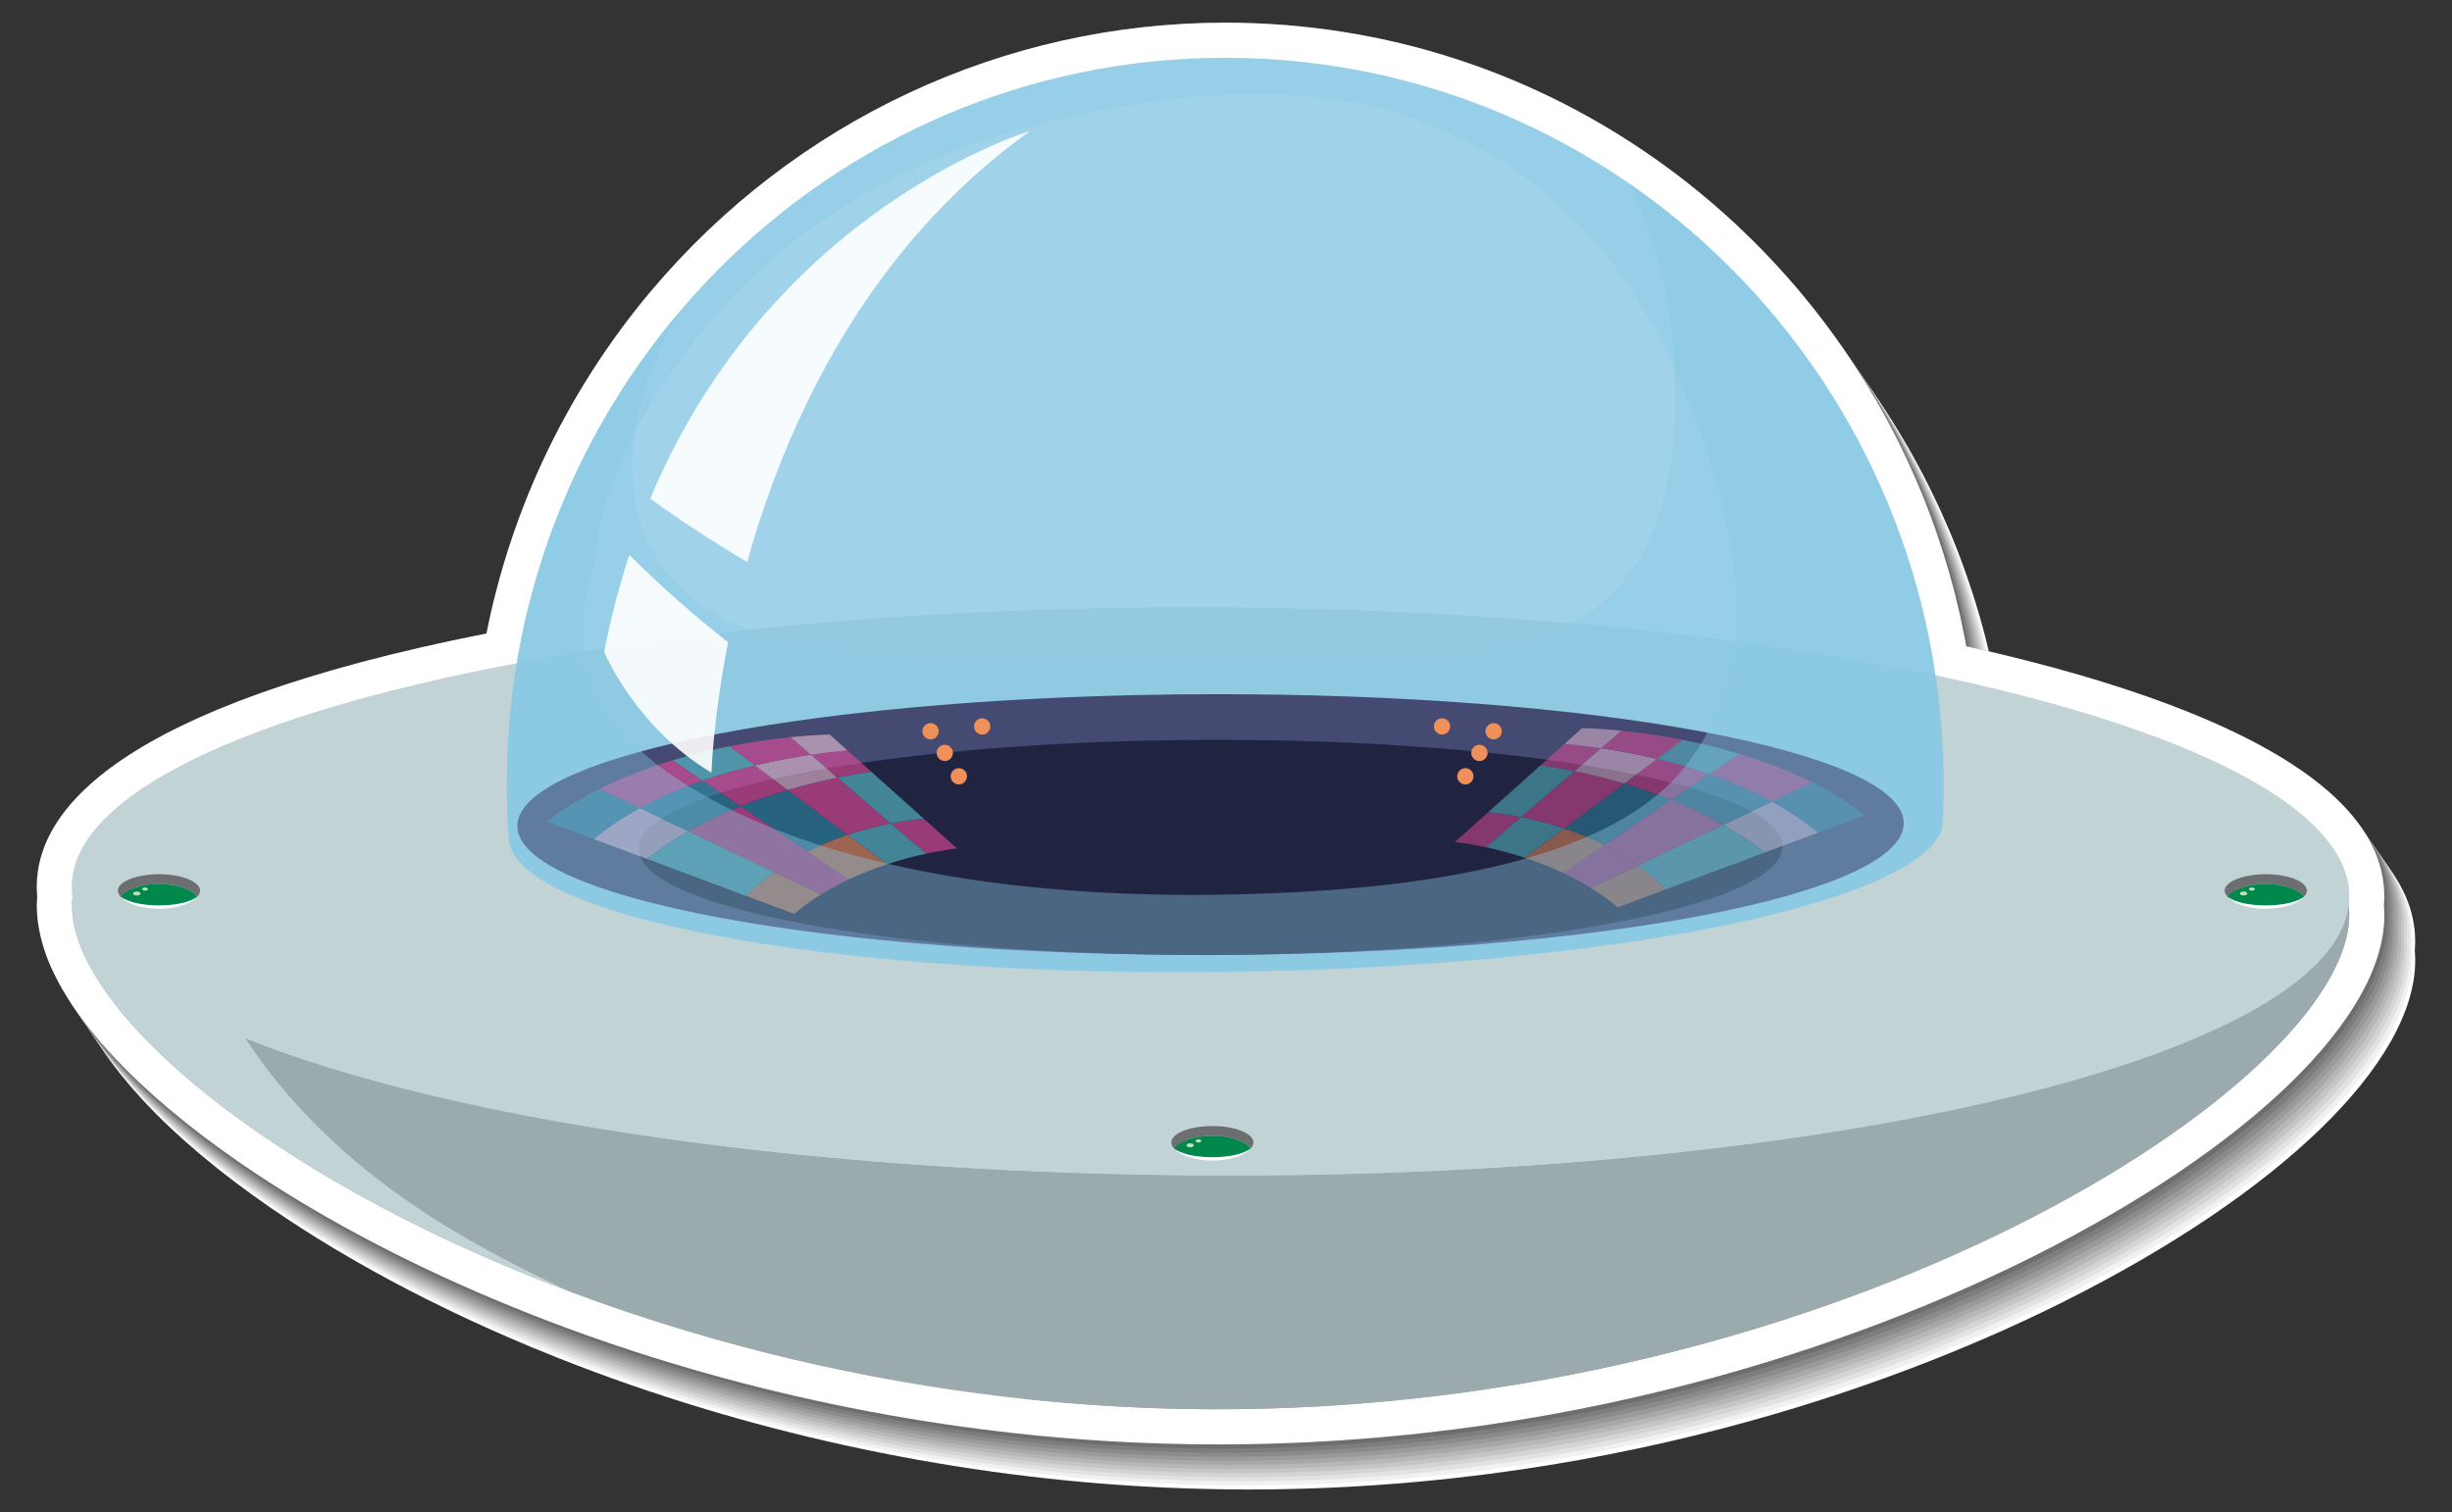 <?xml version="1.0" encoding="utf-8"?>
<!-- Generator: Adobe Illustrator 27.5.0, SVG Export Plug-In . SVG Version: 6.00 Build 0)  -->
<svg version="1.1" id="Layer_1" xmlns="http://www.w3.org/2000/svg" xmlns:xlink="http://www.w3.org/1999/xlink" x="0px" y="0px"
	 viewBox="0 0 337.99 208.5" style="enable-background:new 0 0 337.99 208.5;" xml:space="preserve">
<rect x="0" y="0" width="337.99" height="208.5" fill="#333333" stroke="none"/>
<g>
	<g>
		<path style="fill:#FFFFFF;" d="M332.913,129.849c0.041-9.634-8.946-18.16-26.794-25.374c-0.01-0.004-0.095-0.038-0.105-0.042
			c-1.827-0.735-3.748-1.457-5.709-2.146c-0.018-0.007-0.037-0.014-0.057-0.021c-0.963-0.337-1.946-0.671-2.935-0.997l-0.25-0.082
			c-2.045-0.673-4.205-1.339-6.418-1.979c0,0-0.097-0.027-0.101-0.028c-1.05-0.303-2.118-0.603-3.2-0.896l-0.322-0.089
			c-2.261-0.612-4.624-1.215-7.005-1.785l-0.246-0.059c-1.11-0.266-2.235-0.527-3.385-0.785l-0.429-0.098
			c-0.221-0.05-0.442-0.1-0.664-0.149c-0.02-0.103-0.037-0.207-0.058-0.311l-0.182-0.957c-0.137-0.705-0.28-1.406-0.431-2.108
			l-0.185-0.859c-0.207-0.919-0.422-1.834-0.65-2.743c-0.007-0.024-0.028-0.115-0.035-0.14c-0.248-0.981-0.512-1.955-0.789-2.927
			l-0.193-0.657c-0.216-0.739-0.438-1.476-0.668-2.209l-0.265-0.821c-0.23-0.71-0.468-1.417-0.709-2.104l-0.256-0.737
			c-0.322-0.904-0.653-1.804-0.98-2.648c-0.007-0.017-0.03-0.08-0.037-0.098c-0.37-0.952-0.754-1.897-1.148-2.828l-0.186-0.43
			c-0.329-0.769-0.666-1.534-1.014-2.297l-0.296-0.641c-0.333-0.72-0.674-1.433-1.028-2.152l-0.268-0.548
			c-0.904-1.811-1.862-3.6-2.84-5.306l-0.106-0.185c-0.459-0.797-0.93-1.587-1.41-2.374l-0.285-0.463
			c-0.444-0.719-0.896-1.433-1.352-2.127l-0.263-0.406c-1.653-2.51-3.436-4.979-5.284-7.321l-0.253-0.317
			c-0.557-0.7-1.122-1.394-1.688-2.069l-0.232-0.278c-1.955-2.317-4.033-4.575-6.143-6.674l-0.205-0.204
			c-0.67-0.664-1.348-1.318-2.013-1.942l-0.203-0.192c-2.238-2.092-4.588-4.102-6.982-5.976l-0.109-0.085
			c-0.769-0.6-1.544-1.188-2.329-1.765c-0.012-0.009-0.067-0.051-0.079-0.06c-0.009-0.005-0.072-0.053-0.08-0.059
			c-17.806-13.056-38.872-19.957-60.926-19.957c-30.511,0-59.358,13.489-79.176,37.042c-2.869,3.413-5.545,7.041-7.988,10.839
			c-0.77,1.198-1.536,2.448-2.274,3.709l-0.134,0.229c-0.724,1.244-1.428,2.512-2.105,3.791l-0.093,0.179
			c-2.057,3.913-3.884,7.997-5.433,12.146l-0.132,0.353c-0.47,1.271-0.932,2.604-1.368,3.953l-0.163,0.506
			c-0.447,1.4-0.838,2.715-1.188,3.989l-0.122,0.455c-0.414,1.527-0.76,2.91-1.059,4.227c-0.005,0.023-0.011,0.047-0.015,0.07
			c-0.201,0.888-0.392,1.792-0.577,2.73c-51.036,10.091-61.939,24.467-61.984,34.847c-0.003,0.436,0.018,0.888,0.061,1.375
			c0.001,0.017,0.003,0.035,0.005,0.053c-0.036,0.425-0.056,0.831-0.057,1.23c-0.003,0.548,0.027,1.125,0.091,1.756
			c0.015,0.159,0.037,0.321,0.069,0.554c0.053,0.405,0.118,0.814,0.196,1.211c0.041,0.208,0.087,0.418,0.133,0.618
			c0.09,0.398,0.197,0.798,0.312,1.19l0.026,0.096c0.046,0.161,0.092,0.323,0.139,0.467c0.161,0.508,0.342,1.019,0.545,1.536
			c0.023,0.063,0.051,0.138,0.07,0.186c0.227,0.564,0.483,1.136,0.754,1.699c0.066,0.143,0.141,0.287,0.214,0.432l0.045,0.088
			c0.204,0.405,0.417,0.814,0.637,1.208c0.108,0.195,0.219,0.39,0.337,0.593c0.229,0.396,0.472,0.795,0.725,1.197l0.325,0.517
			c0.342,0.525,0.702,1.056,1.067,1.567c0.019,0.027,0.071,0.103,0.092,0.131c0.411,0.572,0.847,1.149,1.298,1.726l0.337,0.418
			c0.35,0.436,0.709,0.876,1.076,1.309l0.451,0.525c0.373,0.429,0.757,0.859,1.155,1.294l0.403,0.441
			c0.521,0.561,1.059,1.122,1.618,1.689c0.011,0.012,0.022,0.023,0.035,0.035c0.59,0.596,1.205,1.194,1.816,1.772l0.309,0.291
			c0.525,0.492,1.063,0.986,1.619,1.485l0.453,0.4c0.535,0.475,1.083,0.949,1.644,1.425l0.41,0.347
			c1.438,1.208,2.951,2.416,4.476,3.572l0.063,0.046c0.026,0.021,0.053,0.041,0.08,0.063c0.734,0.556,1.486,1.11,2.245,1.661
			l0.412,0.296c0.714,0.513,1.44,1.026,2.17,1.529l0.357,0.247c2.61,1.794,5.4,3.586,8.31,5.334l0.286,0.172
			c0.892,0.534,1.799,1.066,2.689,1.579l0.306,0.175c3.076,1.764,6.311,3.499,9.601,5.151l0.227,0.112
			c1.054,0.528,2.122,1.052,3.204,1.572c0.008,0.004,0.094,0.045,0.101,0.048l0.126,0.062c3.486,1.669,7.119,3.293,10.813,4.831
			l0.17,0.07c1.174,0.488,2.362,0.972,3.577,1.453l0.258,0.103c25.114,9.932,52.846,16.018,80.208,17.599l0.249,0.015
			c2.003,0.114,4.071,0.206,6.148,0.274l0.961,0.027c2.351,0.067,4.306,0.102,6.149,0.11l1.118,0.003c0.003,0-0.001,0,0.002,0
			c52.835,0,93.144-16.237,112.464-25.915c29.802-14.928,48.353-32.921,48.417-46.954c0.001-0.486-0.021-0.981-0.065-1.477
			C332.892,130.614,332.911,130.225,332.913,129.849z"/>
		<path style="fill:#F1F1F1;" d="M332.526,129.283c0.042-9.633-8.947-18.16-26.794-25.374c-0.011-0.004-0.095-0.038-0.105-0.042
			c-1.838-0.704-3.746-1.457-5.707-2.146c-0.02-0.007-0.038-0.013-0.058-0.021c-0.955-0.357-1.947-0.67-2.936-0.997l-0.25-0.082
			c-2.045-0.673-4.204-1.339-6.417-1.979c-0.004-0.002-0.097-0.028-0.101-0.029c-1.05-0.302-2.118-0.603-3.2-0.896l-0.322-0.089
			c-2.261-0.612-4.623-1.214-7.006-1.785l-0.245-0.059c-1.111-0.266-2.236-0.526-3.385-0.785l-0.428-0.097
			c-0.221-0.051-0.443-0.101-0.666-0.15c-0.02-0.103-0.036-0.207-0.056-0.31l-0.184-0.957c-0.136-0.706-0.28-1.406-0.43-2.109
			l-0.185-0.858c-0.207-0.919-0.401-1.839-0.649-2.743c-0.006-0.025-0.029-0.116-0.035-0.141c-0.273-0.975-0.513-1.955-0.788-2.927
			l-0.194-0.657c-0.217-0.739-0.438-1.475-0.668-2.209l-0.265-0.821c-0.23-0.71-0.468-1.417-0.708-2.104l-0.256-0.736
			c-0.323-0.905-0.634-1.813-0.981-2.649c-0.008-0.017-0.03-0.079-0.038-0.098c-0.382-0.945-0.753-1.897-1.148-2.827l-0.186-0.432
			c-0.327-0.768-0.666-1.533-1.013-2.296l-0.295-0.642c-0.334-0.718-0.675-1.432-1.029-2.151l-0.27-0.548
			c-0.904-1.81-1.861-3.6-2.838-5.306l-0.108-0.185c-0.458-0.797-0.929-1.587-1.409-2.373l-0.285-0.464
			c-0.444-0.72-0.896-1.432-1.351-2.127l-0.264-0.406c-1.654-2.511-3.436-4.979-5.284-7.321l-0.254-0.317
			c-0.556-0.7-1.121-1.394-1.688-2.068l-0.232-0.278c-1.956-2.318-4.033-4.575-6.142-6.675l-0.206-0.203
			c-0.67-0.665-1.349-1.319-2.013-1.943l-0.204-0.191c-2.238-2.093-4.586-4.103-6.982-5.976l-0.108-0.085
			c-0.769-0.599-1.564-1.164-2.329-1.765c-0.012-0.009-0.067-0.051-0.079-0.059c-0.009-0.005-0.072-0.053-0.079-0.058
			C215.396,16.347,194.8,8.776,172.747,8.776c-30.511,0-59.359,13.49-79.176,37.042c-2.868,3.414-5.546,7.041-7.987,10.839
			c-0.771,1.198-1.538,2.448-2.275,3.709l-0.135,0.229c-0.723,1.245-1.427,2.512-2.104,3.791l-0.093,0.179
			c-2.057,3.913-3.883,7.998-5.433,12.146l-0.132,0.354c-0.47,1.271-0.933,2.604-1.369,3.952l-0.162,0.507
			c-0.447,1.399-0.839,2.714-1.188,3.989l-0.122,0.454c-0.415,1.527-0.803,2.902-1.06,4.227c-0.005,0.023-0.009,0.047-0.014,0.07
			c-0.173,0.894-0.394,1.793-0.578,2.731c-51.035,10.089-61.915,24.467-61.983,34.845c-0.003,0.438,0.018,0.889,0.062,1.376
			c0.001,0.017,0.003,0.035,0.004,0.053c-0.035,0.426-0.054,0.832-0.056,1.23c-0.004,0.549,0.028,1.125,0.091,1.756
			c0.016,0.16,0.038,0.32,0.069,0.555c0.054,0.405,0.118,0.813,0.196,1.21c0.041,0.208,0.087,0.418,0.133,0.618
			c0.091,0.397,0.197,0.799,0.311,1.189l0.026,0.097c0.046,0.161,0.094,0.324,0.139,0.467c0.163,0.507,0.348,1.016,0.545,1.536
			c0.023,0.063,0.051,0.138,0.071,0.186c0.226,0.564,0.484,1.135,0.753,1.699c0.067,0.142,0.14,0.286,0.213,0.431l0.047,0.089
			c0.202,0.404,0.418,0.813,0.636,1.208c0.107,0.193,0.219,0.389,0.336,0.592c0.229,0.396,0.472,0.796,0.726,1.197l0.326,0.517
			c0.342,0.525,0.704,1.053,1.065,1.567c0.019,0.027,0.072,0.104,0.092,0.131c0.412,0.573,0.847,1.149,1.3,1.727l0.336,0.418
			c0.349,0.437,0.709,0.876,1.075,1.307l0.453,0.527c0.371,0.429,0.755,0.858,1.154,1.294l0.402,0.44
			c0.521,0.561,1.058,1.124,1.619,1.689c0.012,0.012,0.022,0.023,0.035,0.036c0.581,0.605,1.204,1.192,1.816,1.772l0.312,0.291
			c0.523,0.491,1.063,0.985,1.617,1.484l0.454,0.401c0.534,0.474,1.084,0.949,1.643,1.424l0.41,0.348
			c1.438,1.207,2.951,2.415,4.475,3.571l0.063,0.046c0.027,0.021,0.055,0.042,0.081,0.063c0.729,0.563,1.487,1.11,2.245,1.661
			l0.412,0.297c0.713,0.512,1.439,1.025,2.169,1.528l0.357,0.247c2.61,1.793,5.401,3.586,8.31,5.334l0.287,0.172
			c0.892,0.535,1.798,1.066,2.689,1.579l0.306,0.175c3.075,1.764,6.312,3.5,9.6,5.151l0.226,0.112
			c1.054,0.529,2.142,1.015,3.206,1.572c0.007,0.004,0.092,0.044,0.1,0.049L62,180.32c3.486,1.671,7.118,3.294,10.813,4.832
			l0.169,0.071c1.176,0.488,2.363,0.97,3.578,1.452l0.257,0.103c25.115,9.932,52.848,16.018,80.209,17.599l0.249,0.015
			c2.003,0.113,4.071,0.206,6.148,0.274l0.96,0.027c2.353,0.067,4.307,0.103,6.149,0.11l1.118,0.003h0.003
			c52.835,0,93.144-16.237,112.464-25.915c29.802-14.928,48.354-32.92,48.417-46.954c0.002-0.486-0.02-0.98-0.066-1.478
			C332.506,130.05,332.524,129.659,332.526,129.283z"/>
		<path style="fill:#E2E2E2;" d="M332.14,128.719c0.042-9.634-8.945-18.16-26.793-25.374c-0.011-0.005-0.095-0.039-0.105-0.042
			c-1.84-0.704-3.747-1.457-5.708-2.146c-0.02-0.007-0.038-0.014-0.058-0.021c-0.967-0.329-1.947-0.672-2.934-0.997l-0.25-0.083
			c-2.047-0.672-4.205-1.338-6.418-1.979c-0.006-0.001-0.098-0.027-0.098-0.027c-1.055-0.304-2.122-0.604-3.204-0.898l-0.321-0.088
			c-2.263-0.612-4.625-1.215-7.006-1.785l-0.246-0.059c-1.11-0.266-2.235-0.527-3.386-0.786l-0.427-0.097
			c-0.222-0.05-0.442-0.1-0.666-0.149c-0.018-0.103-0.037-0.207-0.056-0.311l-0.182-0.958c-0.138-0.704-0.281-1.405-0.432-2.107
			l-0.186-0.86c-0.205-0.918-0.397-1.84-0.648-2.742c-0.007-0.024-0.029-0.115-0.035-0.14c-0.239-0.984-0.513-1.955-0.789-2.928
			l-0.194-0.656c-0.215-0.739-0.438-1.475-0.668-2.209l-0.266-0.821c-0.228-0.71-0.468-1.417-0.708-2.104l-0.256-0.737
			c-0.323-0.904-0.652-1.805-0.98-2.648c-0.007-0.017-0.03-0.08-0.037-0.098c-0.369-0.952-0.754-1.897-1.149-2.828l-0.185-0.431
			c-0.329-0.769-0.665-1.533-1.014-2.296l-0.295-0.642c-0.334-0.719-0.675-1.432-1.029-2.151l-0.27-0.548
			c-0.902-1.811-1.86-3.6-2.839-5.306l-0.107-0.185c-0.458-0.797-0.93-1.587-1.41-2.374l-0.285-0.463
			c-0.445-0.72-0.896-1.433-1.352-2.127l-0.263-0.406c-1.653-2.511-3.436-4.979-5.284-7.321l-0.253-0.317
			c-0.557-0.7-1.122-1.393-1.688-2.069l-0.234-0.278c-1.954-2.318-4.032-4.575-6.142-6.675l-0.205-0.203
			c-0.67-0.664-1.348-1.318-2.014-1.943l-0.202-0.191c-2.238-2.092-4.587-4.103-6.982-5.976l-0.11-0.086
			c-0.768-0.6-1.546-1.183-2.328-1.765c-0.012-0.008-0.068-0.05-0.079-0.059c-0.009-0.006-0.072-0.053-0.079-0.059
			C215.989,14.446,194.413,8.212,172.36,8.212c-30.511,0-59.359,13.489-79.175,37.042c-2.869,3.413-5.546,7.041-7.988,10.839
			c-0.771,1.198-1.536,2.448-2.274,3.709l-0.135,0.229c-0.724,1.244-1.428,2.511-2.104,3.791l-0.094,0.179
			c-2.056,3.912-3.883,7.997-5.432,12.146l-0.133,0.352c-0.469,1.271-0.932,2.605-1.368,3.954l-0.163,0.506
			c-0.446,1.4-0.839,2.715-1.188,3.989l-0.121,0.454c-0.415,1.528-0.776,2.907-1.058,4.228c-0.005,0.023-0.011,0.047-0.016,0.069
			c-0.194,0.891-0.393,1.793-0.577,2.731c-51.036,10.09-61.916,24.467-61.984,34.846c-0.003,0.437,0.017,0.889,0.061,1.376
			c0.002,0.017,0.004,0.035,0.006,0.053c-0.036,0.425-0.055,0.831-0.057,1.23c-0.003,0.548,0.029,1.125,0.091,1.756
			c0.016,0.158,0.039,0.32,0.07,0.554c0.054,0.405,0.117,0.813,0.196,1.211c0.04,0.208,0.086,0.417,0.132,0.618
			c0.091,0.397,0.196,0.798,0.313,1.189l0.026,0.096c0.044,0.162,0.093,0.324,0.138,0.468c0.163,0.506,0.346,1.017,0.544,1.536
			c0.023,0.063,0.052,0.138,0.071,0.186c0.229,0.564,0.485,1.135,0.754,1.699c0.067,0.143,0.142,0.287,0.214,0.432l0.045,0.088
			c0.204,0.405,0.42,0.813,0.638,1.207c0.106,0.194,0.218,0.391,0.335,0.594c0.229,0.396,0.473,0.795,0.725,1.197l0.327,0.516
			c0.342,0.526,0.712,1.05,1.066,1.568c0.019,0.027,0.071,0.104,0.091,0.131c0.411,0.572,0.848,1.149,1.299,1.725l0.337,0.418
			c0.349,0.437,0.709,0.876,1.076,1.308l0.451,0.526c0.373,0.429,0.756,0.858,1.155,1.294l0.404,0.441
			c0.521,0.561,1.068,1.112,1.617,1.689c0.011,0.012,0.023,0.023,0.035,0.035c0.592,0.595,1.205,1.193,1.816,1.772l0.311,0.291
			c0.524,0.492,1.063,0.986,1.619,1.485l0.451,0.4c0.535,0.475,1.084,0.949,1.645,1.425l0.41,0.347
			c1.438,1.208,2.951,2.415,4.476,3.572l0.063,0.045c0.027,0.022,0.054,0.042,0.08,0.063c0.73,0.563,1.487,1.111,2.245,1.662
			l0.412,0.295c0.713,0.514,1.44,1.027,2.17,1.53l0.356,0.247c2.61,1.793,5.401,3.586,8.311,5.334l0.286,0.172
			c0.893,0.534,1.799,1.066,2.689,1.579l0.308,0.175c3.074,1.763,6.311,3.498,9.601,5.151l0.225,0.112
			c1.055,0.528,2.115,1.068,3.205,1.572c0.009,0.004,0.093,0.044,0.102,0.048l0.126,0.061c3.485,1.669,7.117,3.294,10.811,4.832
			l0.17,0.07c1.175,0.488,2.362,0.971,3.578,1.453l0.258,0.103c25.112,9.932,52.845,16.018,80.207,17.598l0.249,0.016
			c2.002,0.113,4.071,0.205,6.149,0.273l0.959,0.027c2.352,0.068,4.308,0.104,6.151,0.111l1.116,0.003h0.002
			c52.837,0,93.145-16.237,112.465-25.915c29.802-14.929,48.354-32.921,48.417-46.954c0.002-0.486-0.021-0.981-0.066-1.478
			C332.119,129.483,332.137,129.095,332.14,128.719z"/>
		<path style="fill:#D4D4D4;" d="M331.753,128.153c0.042-9.634-8.946-18.16-26.794-25.373c-0.01-0.006-0.095-0.04-0.106-0.043
			c-1.838-0.704-3.747-1.457-5.708-2.147c-0.019-0.006-0.038-0.013-0.057-0.019c-0.971-0.315-1.946-0.673-2.934-0.998l-0.25-0.083
			c-2.046-0.671-4.206-1.338-6.419-1.978c0,0-0.097-0.026-0.101-0.028c-1.05-0.304-2.119-0.603-3.2-0.896l-0.321-0.089
			c-2.263-0.613-4.625-1.215-7.006-1.784l-0.247-0.06c-1.109-0.266-2.235-0.526-3.384-0.786l-0.429-0.097
			c-0.221-0.05-0.442-0.1-0.665-0.149c-0.019-0.104-0.037-0.207-0.057-0.311l-0.182-0.957c-0.137-0.704-0.28-1.406-0.432-2.108
			l-0.185-0.86c-0.206-0.919-0.402-1.838-0.648-2.741c-0.007-0.025-0.029-0.116-0.036-0.14c-0.261-0.979-0.513-1.956-0.789-2.929
			l-0.193-0.656c-0.215-0.739-0.438-1.476-0.669-2.209l-0.264-0.821c-0.23-0.71-0.468-1.417-0.709-2.104l-0.256-0.737
			c-0.323-0.904-0.653-1.805-0.981-2.648c-0.006-0.018-0.03-0.08-0.037-0.098c-0.369-0.951-0.754-1.897-1.147-2.828l-0.186-0.431
			c-0.329-0.769-0.666-1.533-1.014-2.296l-0.296-0.642c-0.333-0.719-0.674-1.432-1.028-2.151l-0.27-0.548
			c-0.902-1.81-1.861-3.599-2.839-5.306l-0.105-0.185c-0.459-0.797-0.931-1.587-1.411-2.374l-0.286-0.463
			c-0.444-0.72-0.896-1.433-1.351-2.126l-0.263-0.407c-1.653-2.511-3.435-4.98-5.284-7.321l-0.253-0.317
			c-0.558-0.7-1.123-1.393-1.688-2.069l-0.233-0.278c-1.955-2.317-4.034-4.575-6.142-6.675l-0.205-0.203
			c-0.67-0.664-1.349-1.317-2.014-1.943l-0.202-0.191c-2.237-2.092-4.588-4.102-6.983-5.975l-0.11-0.086
			c-0.768-0.601-1.519-1.221-2.328-1.766c-0.012-0.008-0.068-0.049-0.079-0.059c-0.009-0.006-0.072-0.053-0.08-0.059
			c-17.734-13.151-38.873-19.957-60.925-19.957c-30.512,0-59.359,13.489-79.177,37.042c-2.869,3.413-5.545,7.041-7.988,10.839
			c-0.77,1.199-1.536,2.449-2.274,3.709L82.4,59.466c-0.724,1.244-1.427,2.512-2.104,3.791l-0.093,0.18
			c-2.057,3.912-3.884,7.997-5.433,12.146l-0.133,0.353c-0.469,1.271-0.931,2.605-1.367,3.953l-0.163,0.507
			c-0.447,1.4-0.839,2.715-1.188,3.988l-0.122,0.454c-0.415,1.528-0.781,2.907-1.058,4.228c-0.005,0.024-0.011,0.047-0.016,0.069
			c-0.193,0.891-0.392,1.793-0.576,2.731c-51.036,10.09-61.938,24.467-61.984,34.846c-0.003,0.436,0.017,0.89,0.061,1.376
			c0.001,0.017,0.003,0.035,0.005,0.054c-0.035,0.424-0.055,0.83-0.057,1.23c-0.003,0.548,0.028,1.125,0.09,1.755
			c0.017,0.16,0.039,0.321,0.07,0.555c0.055,0.405,0.117,0.814,0.196,1.211c0.041,0.208,0.086,0.418,0.133,0.618
			c0.091,0.397,0.197,0.799,0.312,1.189L9,134.794c0.046,0.163,0.093,0.324,0.139,0.467c0.163,0.508,0.349,1.016,0.544,1.537
			c0.024,0.063,0.052,0.137,0.071,0.186c0.23,0.564,0.482,1.136,0.753,1.7c0.067,0.142,0.143,0.286,0.215,0.43l0.045,0.09
			c0.204,0.404,0.419,0.812,0.637,1.206c0.107,0.194,0.218,0.391,0.335,0.594c0.231,0.396,0.474,0.794,0.726,1.197l0.326,0.516
			c0.343,0.526,0.711,1.051,1.066,1.568c0.02,0.028,0.072,0.103,0.091,0.131c0.407,0.575,0.85,1.149,1.3,1.726l0.337,0.419
			c0.35,0.436,0.709,0.875,1.076,1.307l0.451,0.527c0.373,0.428,0.756,0.858,1.155,1.294l0.403,0.441
			c0.52,0.561,1.056,1.123,1.618,1.688c0.011,0.012,0.022,0.022,0.034,0.036c0.581,0.605,1.205,1.193,1.817,1.771l0.31,0.292
			c0.525,0.491,1.063,0.984,1.619,1.485l0.453,0.399c0.534,0.476,1.083,0.949,1.642,1.425l0.41,0.347
			c1.438,1.208,2.952,2.415,4.478,3.572l0.063,0.046c0.025,0.021,0.052,0.042,0.079,0.063c0.734,0.556,1.487,1.11,2.245,1.661
			l0.411,0.296c0.714,0.513,1.44,1.027,2.17,1.529l0.357,0.248c2.609,1.792,5.4,3.585,8.31,5.333l0.287,0.172
			c0.893,0.535,1.799,1.066,2.69,1.579l0.306,0.175c3.076,1.763,6.311,3.498,9.601,5.151l0.226,0.112
			c1.054,0.528,2.127,1.043,3.205,1.572c0.008,0.004,0.093,0.044,0.101,0.048l0.127,0.061c3.485,1.669,7.118,3.294,10.812,4.832
			l0.169,0.071c1.175,0.487,2.362,0.97,3.578,1.452l0.259,0.103c25.112,9.932,52.845,16.017,80.207,17.599l0.249,0.015
			c2.002,0.113,4.071,0.205,6.148,0.273l0.961,0.027c2.351,0.068,4.306,0.104,6.149,0.111l1.117,0.003c0.003,0-0.001,0-0.001,0
			c52.84,0,93.148-16.237,112.468-25.915c29.802-14.929,48.354-32.921,48.416-46.954c0.002-0.486-0.02-0.98-0.065-1.478
			C331.732,128.918,331.751,128.529,331.753,128.153z"/>
		<path style="fill:#C5C5C5;" d="M331.367,127.589c0.041-9.634-8.946-18.16-26.795-25.374c-0.01-0.005-0.095-0.039-0.104-0.043
			c-1.839-0.703-3.742-1.473-5.708-2.146c-0.02-0.006-0.037-0.013-0.058-0.02c-0.966-0.33-1.946-0.672-2.935-0.997l-0.25-0.083
			c-2.045-0.673-4.205-1.338-6.418-1.978c-0.005-0.001-0.097-0.027-0.101-0.028c-1.05-0.304-2.117-0.603-3.2-0.897l-0.321-0.088
			c-2.262-0.613-4.625-1.216-7.006-1.785l-0.246-0.06c-1.11-0.264-2.235-0.526-3.385-0.785l-0.429-0.098
			c-0.221-0.048-0.442-0.1-0.664-0.148c-0.02-0.104-0.037-0.207-0.058-0.311l-0.181-0.958c-0.137-0.704-0.281-1.405-0.432-2.107
			l-0.184-0.86c-0.208-0.919-0.394-1.841-0.65-2.742c-0.007-0.023-0.029-0.115-0.036-0.141c-0.256-0.979-0.512-1.955-0.789-2.926
			l-0.192-0.657c-0.217-0.739-0.438-1.476-0.669-2.209l-0.265-0.821c-0.23-0.71-0.468-1.417-0.709-2.104l-0.256-0.737
			c-0.322-0.904-0.666-1.8-0.98-2.648c-0.006-0.017-0.03-0.081-0.037-0.098c-0.369-0.952-0.754-1.897-1.147-2.828l-0.187-0.431
			c-0.329-0.77-0.666-1.532-1.014-2.296l-0.296-0.642c-0.333-0.719-0.674-1.432-1.028-2.152l-0.269-0.547
			c-0.904-1.811-1.862-3.6-2.84-5.306l-0.106-0.185c-0.459-0.797-0.93-1.587-1.409-2.374l-0.286-0.464
			c-0.444-0.718-0.896-1.432-1.352-2.126l-0.262-0.406c-1.654-2.511-3.436-4.979-5.285-7.322l-0.253-0.316
			c-0.557-0.699-1.122-1.394-1.689-2.069l-0.232-0.278c-1.955-2.318-4.033-4.575-6.143-6.675l-0.204-0.203
			c-0.671-0.664-1.349-1.319-2.014-1.943l-0.203-0.192c-2.238-2.091-4.588-4.101-6.981-5.975l-0.109-0.086
			c-0.77-0.6-1.527-1.212-2.329-1.765c-0.013-0.009-0.067-0.05-0.079-0.059c-0.01-0.006-0.072-0.053-0.08-0.059
			c-17.735-13.153-38.873-19.957-60.926-19.957c-30.512,0-59.359,13.489-79.177,37.042c-2.869,3.413-5.545,7.042-7.988,10.839
			c-0.77,1.198-1.535,2.448-2.274,3.709l-0.134,0.229c-0.724,1.243-1.427,2.511-2.105,3.791l-0.093,0.179
			c-2.056,3.912-3.884,7.997-5.432,12.146l-0.132,0.353c-0.471,1.271-0.933,2.605-1.368,3.955l-0.164,0.505
			c-0.447,1.4-0.838,2.715-1.188,3.989l-0.122,0.454c-0.413,1.529-0.777,2.907-1.059,4.227c-0.005,0.024-0.01,0.048-0.015,0.07
			c-0.176,0.895-0.392,1.792-0.577,2.731c-51.036,10.09-61.915,24.467-61.983,34.847c-0.003,0.435,0.017,0.888,0.061,1.376
			c0.002,0.016,0.003,0.033,0.006,0.052c-0.036,0.424-0.056,0.831-0.057,1.23c-0.003,0.548,0.03,1.124,0.091,1.755
			c0.015,0.159,0.037,0.321,0.069,0.555c0.056,0.404,0.118,0.813,0.195,1.21c0.041,0.209,0.087,0.418,0.133,0.62
			c0.091,0.396,0.197,0.797,0.311,1.189l0.027,0.096c0.045,0.162,0.092,0.324,0.139,0.467c0.164,0.507,0.347,1.017,0.544,1.538
			c0.024,0.063,0.051,0.136,0.07,0.184c0.229,0.564,0.484,1.135,0.754,1.699c0.066,0.142,0.142,0.287,0.214,0.431l0.045,0.089
			c0.204,0.405,0.417,0.814,0.637,1.207c0.108,0.195,0.22,0.391,0.338,0.594c0.229,0.395,0.472,0.794,0.724,1.197l0.325,0.517
			c0.343,0.525,0.706,1.053,1.067,1.567c0.018,0.027,0.072,0.104,0.093,0.13c0.422,0.564,0.847,1.15,1.297,1.727l0.337,0.418
			c0.35,0.437,0.709,0.876,1.076,1.308l0.451,0.525c0.374,0.43,0.756,0.859,1.156,1.294l0.403,0.442
			c0.521,0.56,1.068,1.111,1.618,1.688c0.01,0.012,0.021,0.022,0.034,0.035c0.591,0.596,1.205,1.193,1.816,1.773l0.31,0.291
			c0.525,0.492,1.063,0.985,1.619,1.485l0.453,0.4c0.536,0.475,1.083,0.949,1.645,1.425l0.409,0.347
			c1.438,1.207,2.951,2.415,4.477,3.572l0.063,0.045c0.025,0.021,0.053,0.042,0.079,0.063c0.729,0.563,1.487,1.111,2.245,1.663
			l0.413,0.294c0.713,0.514,1.439,1.027,2.169,1.53l0.356,0.247c2.61,1.793,5.401,3.585,8.312,5.334l0.285,0.172
			c0.894,0.534,1.799,1.066,2.689,1.579l0.306,0.175c3.076,1.763,6.311,3.498,9.601,5.152l0.228,0.11
			c1.054,0.529,2.152,0.994,3.203,1.573c0.008,0.004,0.094,0.044,0.101,0.048l0.127,0.061c3.485,1.669,7.118,3.294,10.811,4.832
			l0.17,0.07c1.174,0.487,2.362,0.971,3.577,1.454l0.259,0.102c25.113,9.932,52.845,16.017,80.207,17.598l0.25,0.016
			c2.002,0.113,4.07,0.205,6.147,0.273l0.961,0.027c2.351,0.068,4.306,0.104,6.149,0.111l1.118,0.004h0.002
			c52.835,0,93.145-16.238,112.464-25.917c29.802-14.928,48.354-32.92,48.417-46.954c0.001-0.485-0.021-0.982-0.065-1.477
			C331.346,128.354,331.365,127.965,331.367,127.589z"/>
		<path style="fill:#B7B7B7;" d="M330.98,127.023c0.042-9.634-8.947-18.16-26.794-25.373c-0.01-0.005-0.095-0.039-0.104-0.043
			c-1.826-0.734-3.747-1.457-5.708-2.146c-0.02-0.007-0.038-0.013-0.058-0.02c-0.964-0.337-1.947-0.672-2.935-0.998l-0.25-0.082
			c-2.046-0.673-4.206-1.339-6.418-1.979c-0.004-0.001-0.097-0.027-0.097-0.027c-1.054-0.305-2.122-0.604-3.204-0.898l-0.322-0.088
			c-2.262-0.613-4.624-1.216-7.006-1.786l-0.246-0.059c-1.11-0.265-2.235-0.526-3.384-0.785l-0.428-0.097
			c-0.222-0.05-0.443-0.101-0.666-0.149c-0.019-0.104-0.037-0.208-0.056-0.311l-0.183-0.957c-0.137-0.706-0.28-1.406-0.432-2.108
			l-0.185-0.86c-0.206-0.919-0.402-1.839-0.649-2.741c-0.006-0.025-0.029-0.116-0.035-0.142c-0.273-0.975-0.512-1.955-0.789-2.927
			l-0.193-0.656c-0.216-0.74-0.439-1.476-0.668-2.209l-0.266-0.821c-0.229-0.711-0.468-1.417-0.708-2.105l-0.256-0.736
			c-0.322-0.905-0.675-1.797-0.981-2.648c-0.006-0.018-0.03-0.081-0.036-0.098c-0.347-0.961-0.754-1.897-1.149-2.829l-0.185-0.43
			c-0.329-0.77-0.667-1.533-1.014-2.296l-0.295-0.642c-0.334-0.719-0.675-1.433-1.029-2.152l-0.27-0.547
			c-0.903-1.81-1.861-3.6-2.839-5.306l-0.106-0.186c-0.458-0.796-0.931-1.586-1.41-2.373l-0.285-0.464
			c-0.445-0.719-0.896-1.432-1.351-2.126l-0.264-0.407c-1.654-2.51-3.436-4.979-5.284-7.321l-0.254-0.317
			c-0.557-0.699-1.121-1.393-1.688-2.068l-0.233-0.278c-1.955-2.318-4.033-4.575-6.142-6.675l-0.205-0.203
			c-0.671-0.664-1.349-1.319-2.014-1.943l-0.203-0.192c-2.237-2.092-4.586-4.102-6.982-5.976l-0.108-0.085
			c-0.77-0.6-1.536-1.198-2.329-1.765c-0.013-0.009-0.067-0.05-0.079-0.059c-0.01-0.006-0.072-0.053-0.079-0.059
			c-17.736-13.153-38.874-19.957-60.927-19.957c-30.512,0-59.359,13.489-79.176,37.042c-2.868,3.413-5.546,7.041-7.987,10.838
			c-0.771,1.198-1.537,2.449-2.275,3.71l-0.135,0.229c-0.724,1.243-1.427,2.511-2.104,3.791l-0.093,0.179
			c-2.056,3.912-3.884,7.997-5.432,12.146l-0.133,0.353c-0.47,1.271-0.933,2.605-1.368,3.954l-0.163,0.506
			c-0.447,1.4-0.839,2.715-1.188,3.989l-0.123,0.454c-0.414,1.528-0.751,2.914-1.058,4.227c-0.006,0.024-0.01,0.048-0.015,0.07
			c-0.176,0.895-0.393,1.792-0.578,2.731c-51.035,10.09-61.915,24.467-61.983,34.846c-0.003,0.436,0.018,0.889,0.06,1.375
			c0.002,0.018,0.004,0.035,0.006,0.054c-0.036,0.424-0.055,0.83-0.057,1.23c-0.004,0.547,0.028,1.124,0.091,1.755
			c0.016,0.159,0.038,0.321,0.07,0.555c0.055,0.404,0.116,0.813,0.194,1.21c0.042,0.209,0.088,0.418,0.133,0.619
			c0.091,0.397,0.197,0.797,0.313,1.189l0.027,0.096c0.045,0.162,0.092,0.324,0.138,0.467c0.164,0.507,0.348,1.016,0.544,1.537
			c0.024,0.063,0.052,0.137,0.072,0.186c0.232,0.561,0.481,1.136,0.752,1.699c0.068,0.142,0.142,0.287,0.214,0.431l0.046,0.088
			c0.204,0.406,0.417,0.813,0.636,1.208c0.108,0.195,0.22,0.391,0.337,0.593c0.229,0.397,0.473,0.795,0.725,1.197l0.326,0.517
			c0.343,0.525,0.706,1.054,1.066,1.567c0.019,0.028,0.071,0.104,0.092,0.131c0.412,0.572,0.848,1.15,1.299,1.727l0.337,0.417
			c0.349,0.438,0.709,0.877,1.076,1.309l0.451,0.525c0.373,0.43,0.756,0.859,1.155,1.294l0.403,0.441
			c0.521,0.562,1.056,1.124,1.618,1.689c0.012,0.012,0.022,0.022,0.034,0.035c0.581,0.607,1.205,1.193,1.816,1.773l0.312,0.29
			c0.524,0.493,1.063,0.986,1.617,1.485l0.453,0.401c0.535,0.475,1.084,0.949,1.645,1.425l0.409,0.347
			c1.438,1.207,2.951,2.415,4.477,3.571l0.063,0.046c0.026,0.021,0.054,0.042,0.08,0.063c0.73,0.563,1.487,1.111,2.245,1.661
			l0.412,0.296c0.713,0.514,1.44,1.027,2.17,1.53l0.356,0.247c2.61,1.793,5.4,3.585,8.31,5.334l0.287,0.171
			c0.893,0.535,1.798,1.067,2.688,1.579l0.307,0.176c3.075,1.763,6.312,3.498,9.6,5.151l0.227,0.111
			c1.055,0.528,2.127,1.044,3.205,1.572c0.007,0.004,0.093,0.045,0.101,0.049l0.127,0.06c3.485,1.669,7.117,3.294,10.812,4.832
			l0.169,0.07c1.175,0.487,2.362,0.971,3.578,1.453l0.258,0.101c25.114,9.933,52.847,16.018,80.207,17.599l0.25,0.016
			c2.003,0.113,4.071,0.205,6.147,0.273l0.961,0.027c2.352,0.068,4.307,0.104,6.149,0.111l1.118,0.002h0.002
			c52.837,0,93.144-16.236,112.465-25.915c29.801-14.928,48.354-32.92,48.417-46.954c0.002-0.485-0.021-0.981-0.066-1.477
			C330.96,127.789,330.978,127.399,330.98,127.023z"/>
		<path style="fill:#A8A8A8;" d="M330.593,126.458c0.042-9.634-8.945-18.16-26.793-25.373c-0.012-0.004-0.095-0.038-0.105-0.042
			c-1.866-0.628-3.77-1.398-5.709-2.146c-0.018-0.007-0.037-0.013-0.056-0.021c-0.956-0.358-1.947-0.671-2.936-0.998l-0.25-0.082
			c-2.045-0.673-4.204-1.338-6.417-1.979c0,0-0.097-0.027-0.102-0.027c-1.05-0.304-2.119-0.603-3.2-0.898l-0.321-0.088
			c-2.262-0.613-4.624-1.216-7.006-1.786l-0.246-0.059c-1.11-0.265-2.235-0.526-3.385-0.784l-0.428-0.099
			c-0.221-0.049-0.442-0.099-0.665-0.149c-0.019-0.103-0.037-0.208-0.057-0.31l-0.182-0.958c-0.137-0.705-0.281-1.405-0.432-2.108
			l-0.185-0.859c-0.206-0.92-0.414-1.836-0.649-2.743c-0.007-0.024-0.028-0.115-0.035-0.141c-0.256-0.979-0.513-1.955-0.789-2.927
			l-0.193-0.656c-0.217-0.74-0.438-1.476-0.669-2.209l-0.265-0.821c-0.23-0.711-0.468-1.417-0.708-2.105l-0.256-0.736
			c-0.323-0.904-0.653-1.805-0.981-2.648c-0.007-0.018-0.03-0.08-0.037-0.097c-0.369-0.953-0.754-1.898-1.148-2.829l-0.186-0.431
			c-0.328-0.77-0.665-1.534-1.013-2.295l-0.296-0.643c-0.334-0.719-0.675-1.433-1.029-2.152l-0.269-0.548
			c-0.904-1.809-1.861-3.6-2.839-5.306l-0.108-0.185c-0.458-0.795-0.928-1.586-1.408-2.373l-0.286-0.464
			c-0.444-0.719-0.896-1.431-1.35-2.126l-0.264-0.406c-1.653-2.511-3.435-4.98-5.284-7.322l-0.253-0.316
			c-0.557-0.701-1.122-1.395-1.688-2.069l-0.233-0.277c-1.955-2.319-4.033-4.576-6.142-6.675l-0.206-0.205
			c-0.669-0.663-1.348-1.318-2.013-1.941l-0.202-0.193c-2.24-2.092-4.588-4.102-6.982-5.976l-0.11-0.085
			c-0.768-0.6-1.551-1.179-2.328-1.764c-0.013-0.01-0.068-0.051-0.081-0.059c-0.007-0.007-0.07-0.054-0.078-0.059
			c-17.228-13.811-38.873-19.956-60.927-19.956c-30.51,0-59.358,13.488-79.175,37.042c-2.869,3.411-5.545,7.04-7.988,10.837
			c-0.771,1.198-1.536,2.449-2.274,3.71l-0.135,0.229c-0.724,1.243-1.429,2.511-2.104,3.791l-0.093,0.179
			c-2.057,3.912-3.884,7.997-5.433,12.146l-0.134,0.352c-0.468,1.271-0.93,2.606-1.367,3.954l-0.162,0.506
			c-0.447,1.399-0.839,2.715-1.188,3.988l-0.122,0.455c-0.414,1.528-0.771,2.908-1.058,4.228c-0.005,0.022-0.011,0.047-0.016,0.069
			c-0.193,0.892-0.393,1.792-0.577,2.73C17.952,100.261,7.05,114.639,7.003,125.017c-0.003,0.436,0.019,0.889,0.062,1.375
			c0.001,0.018,0.003,0.035,0.005,0.054c-0.036,0.424-0.055,0.831-0.057,1.231c-0.003,0.546,0.027,1.123,0.09,1.754
			c0.017,0.159,0.04,0.321,0.071,0.556c0.055,0.404,0.117,0.813,0.196,1.21c0.04,0.209,0.087,0.417,0.133,0.618
			c0.09,0.397,0.196,0.797,0.312,1.189l0.026,0.096c0.045,0.162,0.092,0.325,0.137,0.467c0.162,0.508,0.35,1.017,0.546,1.536
			c0.023,0.063,0.052,0.139,0.071,0.187c0.231,0.563,0.484,1.136,0.753,1.699c0.067,0.142,0.141,0.287,0.214,0.432l0.046,0.087
			c0.203,0.405,0.419,0.814,0.637,1.208c0.107,0.195,0.219,0.392,0.336,0.593c0.231,0.396,0.471,0.795,0.725,1.197l0.326,0.517
			c0.342,0.525,0.705,1.054,1.066,1.567c0.019,0.028,0.072,0.104,0.092,0.132c0.407,0.575,0.846,1.149,1.299,1.726l0.336,0.417
			c0.35,0.438,0.71,0.878,1.076,1.31l0.452,0.524c0.371,0.431,0.756,0.86,1.153,1.294l0.405,0.441
			c0.521,0.561,1.044,1.137,1.616,1.689c0.013,0.011,0.024,0.022,0.036,0.035c0.591,0.595,1.205,1.193,1.817,1.773l0.31,0.289
			c0.524,0.493,1.063,0.986,1.619,1.485l0.452,0.401c0.535,0.475,1.084,0.95,1.643,1.425l0.411,0.347
			c1.438,1.207,2.952,2.415,4.475,3.571l0.063,0.046c0.027,0.022,0.053,0.042,0.081,0.063c0.739,0.552,1.486,1.111,2.245,1.661
			l0.412,0.296c0.713,0.514,1.439,1.026,2.169,1.53l0.357,0.247c2.609,1.793,5.4,3.585,8.311,5.335l0.286,0.17
			c0.892,0.534,1.799,1.067,2.688,1.58l0.307,0.175c3.075,1.764,6.311,3.498,9.601,5.151l0.226,0.111
			c1.054,0.528,2.127,1.045,3.205,1.572c0.008,0.004,0.093,0.046,0.101,0.049l0.125,0.061c3.486,1.669,7.119,3.294,10.813,4.832
			l0.17,0.07c1.175,0.487,2.362,0.972,3.578,1.453l0.257,0.102c25.114,9.933,52.847,16.018,80.208,17.599l0.249,0.016
			c2.003,0.113,4.072,0.206,6.149,0.274l0.96,0.026c2.352,0.068,4.307,0.104,6.15,0.111l1.117,0.002c0.003,0-0.002,0,0.002,0
			c52.835,0,93.143-16.235,112.464-25.915c29.803-14.928,48.354-32.919,48.416-46.954c0.003-0.485-0.019-0.982-0.065-1.477
			C330.572,127.224,330.591,126.834,330.593,126.458z"/>
		<path style="fill:#9A9A9A;" d="M330.206,125.894c0.042-9.634-8.946-18.16-26.793-25.373c-0.011-0.005-0.095-0.039-0.105-0.043
			c-1.838-0.705-3.753-1.442-5.709-2.146c-0.018-0.007-0.038-0.014-0.056-0.02c-0.961-0.345-1.946-0.672-2.935-0.998l-0.25-0.082
			c-2.045-0.673-4.205-1.339-6.418-1.979c-0.005-0.001-0.097-0.028-0.102-0.029c-1.05-0.303-2.119-0.602-3.199-0.896l-0.322-0.088
			c-2.262-0.613-4.624-1.216-7.005-1.786l-0.247-0.059c-1.109-0.266-2.235-0.526-3.384-0.785l-0.43-0.098
			c-0.22-0.049-0.441-0.1-0.665-0.148c-0.018-0.103-0.036-0.208-0.056-0.312l-0.183-0.957c-0.137-0.705-0.279-1.406-0.431-2.107
			l-0.186-0.86c-0.205-0.919-0.413-1.836-0.648-2.742c-0.007-0.025-0.028-0.116-0.035-0.141c-0.256-0.979-0.514-1.955-0.789-2.927
			l-0.194-0.656c-0.215-0.74-0.438-1.477-0.669-2.209l-0.263-0.821c-0.231-0.711-0.469-1.417-0.709-2.105l-0.256-0.736
			c-0.323-0.905-0.634-1.813-0.981-2.648c-0.007-0.018-0.03-0.081-0.037-0.098c-0.37-0.952-0.755-1.897-1.148-2.829l-0.185-0.43
			c-0.329-0.77-0.666-1.534-1.014-2.296l-0.296-0.642c-0.333-0.72-0.675-1.433-1.029-2.152l-0.269-0.548
			c-0.902-1.81-1.86-3.6-2.838-5.306l-0.107-0.185c-0.459-0.797-0.93-1.587-1.411-2.374l-0.285-0.463
			c-0.444-0.719-0.896-1.433-1.351-2.127l-0.264-0.406c-1.652-2.51-3.436-4.979-5.283-7.321l-0.253-0.317
			c-0.558-0.7-1.123-1.394-1.688-2.069l-0.233-0.277c-1.956-2.318-4.034-4.576-6.142-6.675l-0.206-0.204
			c-0.669-0.664-1.348-1.318-2.013-1.942l-0.202-0.192c-2.238-2.092-4.589-4.102-6.983-5.976l-0.11-0.085
			c-0.767-0.6-1.546-1.184-2.328-1.765c-0.012-0.009-0.068-0.051-0.079-0.059c-0.008-0.006-0.072-0.054-0.08-0.06
			C214.127,11.533,192.48,5.388,170.428,5.388c-30.511,0-59.358,13.488-79.176,37.041c-2.87,3.413-5.545,7.041-7.988,10.839
			c-0.77,1.198-1.537,2.449-2.274,3.71l-0.135,0.229c-0.724,1.244-1.428,2.512-2.104,3.791l-0.093,0.18
			c-2.058,3.912-3.884,7.996-5.434,12.146l-0.133,0.352c-0.468,1.271-0.93,2.604-1.367,3.954l-0.163,0.506
			c-0.446,1.399-0.838,2.715-1.188,3.988l-0.121,0.455c-0.415,1.528-0.776,2.907-1.058,4.227c-0.005,0.023-0.011,0.048-0.017,0.07
			c-0.211,0.887-0.392,1.792-0.575,2.73C17.564,99.696,6.663,114.072,6.616,124.452c-0.002,0.436,0.018,0.889,0.063,1.375
			c0,0.018,0.003,0.035,0.003,0.054c-0.034,0.424-0.055,0.83-0.056,1.23c-0.003,0.547,0.027,1.124,0.09,1.755
			c0.016,0.159,0.039,0.321,0.07,0.554c0.055,0.406,0.119,0.814,0.197,1.211c0.041,0.208,0.086,0.418,0.133,0.619
			c0.091,0.397,0.197,0.797,0.312,1.189l0.025,0.096c0.046,0.162,0.093,0.324,0.139,0.467c0.161,0.508,0.35,1.016,0.545,1.536
			c0.024,0.063,0.052,0.138,0.07,0.186c0.225,0.566,0.485,1.136,0.754,1.7c0.067,0.142,0.142,0.287,0.215,0.431l0.045,0.088
			c0.204,0.405,0.42,0.812,0.637,1.207c0.107,0.195,0.218,0.392,0.335,0.594c0.232,0.396,0.473,0.795,0.726,1.197l0.326,0.517
			c0.342,0.525,0.706,1.054,1.066,1.567c0.019,0.027,0.072,0.104,0.091,0.131c0.406,0.576,0.849,1.15,1.3,1.725l0.337,0.419
			c0.349,0.436,0.709,0.876,1.075,1.309l0.452,0.525c0.372,0.43,0.756,0.859,1.154,1.294l0.403,0.441
			c0.521,0.561,1.057,1.125,1.618,1.689c0.011,0.011,0.023,0.022,0.035,0.035c0.592,0.594,1.205,1.193,1.817,1.771l0.309,0.291
			c0.525,0.493,1.063,0.986,1.62,1.485l0.452,0.401c0.535,0.474,1.084,0.948,1.643,1.424l0.411,0.347
			c1.439,1.208,2.952,2.416,4.477,3.572l0.063,0.046c0.025,0.021,0.052,0.042,0.08,0.063c0.738,0.55,1.486,1.111,2.245,1.661
			l0.411,0.296c0.714,0.514,1.44,1.026,2.17,1.529l0.357,0.248c2.609,1.793,5.399,3.585,8.31,5.334l0.286,0.171
			c0.893,0.534,1.8,1.066,2.69,1.579l0.306,0.176c3.075,1.763,6.311,3.498,9.601,5.151l0.226,0.111
			c1.053,0.528,2.126,1.044,3.205,1.572c0.008,0.004,0.093,0.045,0.101,0.048l0.126,0.061c3.485,1.668,7.119,3.293,10.813,4.832
			l0.169,0.07c1.175,0.487,2.362,0.971,3.578,1.452l0.258,0.103c25.112,9.933,52.846,16.018,80.208,17.599l0.248,0.015
			c2.003,0.114,4.071,0.206,6.149,0.274l0.961,0.027c2.351,0.068,4.306,0.104,6.149,0.11l1.117,0.003c0,0-0.002,0,0.002,0
			c52.836,0,93.144-16.236,112.464-25.915c29.803-14.929,48.354-32.92,48.416-46.954c0.003-0.486-0.019-0.981-0.064-1.477
			C330.185,126.659,330.204,126.27,330.206,125.894z"/>
		<path style="fill:#8B8B8B;" d="M329.82,125.328c0.041-9.634-8.947-18.16-26.794-25.372c-0.01-0.006-0.095-0.04-0.104-0.044
			c-1.839-0.704-3.754-1.442-5.71-2.146c-0.018-0.007-0.037-0.014-0.056-0.019c-0.968-0.322-1.947-0.673-2.935-0.999l-0.25-0.081
			c-2.046-0.673-4.206-1.34-6.419-1.98c-0.004,0-0.096-0.026-0.101-0.028c-1.049-0.303-2.118-0.603-3.199-0.896l-0.322-0.089
			c-2.261-0.612-4.624-1.216-7.006-1.785l-0.246-0.059c-1.109-0.267-2.235-0.526-3.384-0.786l-0.43-0.097
			c-0.22-0.051-0.442-0.101-0.664-0.15c-0.019-0.104-0.036-0.208-0.057-0.312l-0.183-0.956c-0.137-0.705-0.279-1.407-0.431-2.108
			l-0.185-0.86c-0.206-0.919-0.402-1.839-0.649-2.741c-0.007-0.026-0.028-0.116-0.035-0.141c-0.256-0.979-0.514-1.955-0.789-2.928
			l-0.194-0.656c-0.215-0.74-0.438-1.477-0.668-2.209l-0.264-0.821c-0.231-0.711-0.468-1.418-0.709-2.105l-0.256-0.736
			c-0.322-0.905-0.661-1.802-0.982-2.648c-0.007-0.018-0.03-0.081-0.036-0.098c-0.371-0.951-0.755-1.897-1.149-2.829l-0.185-0.43
			c-0.329-0.769-0.666-1.534-1.014-2.297l-0.296-0.64c-0.333-0.72-0.675-1.434-1.029-2.152l-0.269-0.549
			c-0.903-1.81-1.862-3.599-2.839-5.306l-0.106-0.184c-0.459-0.798-0.93-1.588-1.411-2.375l-0.285-0.463
			c-0.443-0.719-0.896-1.433-1.351-2.126l-0.263-0.407c-1.654-2.51-3.436-4.979-5.284-7.32l-0.253-0.318
			c-0.557-0.7-1.123-1.393-1.689-2.068l-0.232-0.279c-1.955-2.316-4.033-4.575-6.143-6.674l-0.206-0.204
			c-0.669-0.664-1.348-1.317-2.012-1.942l-0.203-0.191c-2.238-2.093-4.589-4.101-6.983-5.975l-0.109-0.085
			c-0.769-0.601-1.53-1.206-2.329-1.766c-0.011-0.008-0.067-0.05-0.079-0.059c-0.008-0.006-0.072-0.054-0.08-0.06
			c-17.733-13.15-38.872-19.957-60.925-19.957c-30.511,0-59.359,13.489-79.176,37.042c-2.87,3.413-5.546,7.041-7.988,10.839
			c-0.77,1.199-1.537,2.45-2.274,3.71l-0.135,0.228c-0.723,1.244-1.428,2.513-2.105,3.791l-0.092,0.181
			c-2.058,3.912-3.885,7.996-5.434,12.145l-0.132,0.353c-0.47,1.271-0.932,2.604-1.368,3.953l-0.163,0.507
			c-0.446,1.399-0.838,2.715-1.188,3.987l-0.122,0.455c-0.414,1.527-0.759,2.912-1.058,4.226c-0.006,0.025-0.011,0.047-0.016,0.07
			c-0.212,0.887-0.393,1.792-0.577,2.73C17.178,99.131,6.276,113.507,6.229,123.887c-0.002,0.436,0.019,0.89,0.063,1.375
			c0,0.019,0.003,0.035,0.004,0.054c-0.035,0.424-0.055,0.83-0.056,1.229c-0.003,0.548,0.027,1.126,0.09,1.757
			c0.015,0.159,0.038,0.32,0.069,0.553c0.056,0.406,0.12,0.815,0.197,1.211c0.041,0.208,0.087,0.419,0.133,0.618
			c0.091,0.398,0.197,0.799,0.312,1.19l0.025,0.096c0.046,0.163,0.093,0.323,0.139,0.467c0.161,0.509,0.35,1.016,0.546,1.536
			c0.024,0.063,0.051,0.138,0.069,0.186c0.225,0.565,0.482,1.136,0.754,1.701c0.067,0.141,0.142,0.285,0.215,0.43l0.045,0.088
			c0.204,0.406,0.418,0.813,0.636,1.208c0.108,0.195,0.219,0.391,0.337,0.593c0.231,0.396,0.473,0.795,0.726,1.197l0.325,0.517
			c0.342,0.525,0.717,1.047,1.066,1.567c0.019,0.027,0.072,0.104,0.092,0.131c0.405,0.576,0.848,1.15,1.299,1.726l0.337,0.418
			c0.35,0.437,0.708,0.876,1.076,1.309l0.451,0.525c0.373,0.429,0.756,0.859,1.154,1.295l0.403,0.441
			c0.521,0.561,1.058,1.123,1.618,1.689c0.011,0.011,0.023,0.022,0.035,0.034c0.579,0.606,1.205,1.195,1.817,1.772l0.309,0.291
			c0.526,0.493,1.063,0.986,1.62,1.486l0.453,0.399c0.534,0.476,1.083,0.949,1.643,1.425l0.41,0.347
			c1.438,1.209,2.951,2.416,4.476,3.572l0.063,0.047c0.025,0.021,0.052,0.041,0.079,0.063c0.734,0.555,1.487,1.11,2.246,1.66
			l0.411,0.296c0.715,0.514,1.441,1.027,2.171,1.529l0.356,0.248c2.61,1.793,5.399,3.585,8.31,5.334l0.286,0.172
			c0.893,0.534,1.8,1.065,2.69,1.578l0.306,0.176c3.076,1.763,6.311,3.498,9.601,5.15l0.226,0.113
			c1.054,0.527,2.127,1.043,3.205,1.571c0.008,0.004,0.093,0.045,0.101,0.049l0.126,0.061c3.485,1.669,7.119,3.293,10.813,4.832
			l0.169,0.07c1.175,0.487,2.363,0.971,3.578,1.452l0.258,0.102c25.113,9.933,52.846,16.018,80.208,17.6l0.248,0.014
			c2.004,0.115,4.071,0.206,6.149,0.274l0.96,0.028c2.352,0.067,4.307,0.103,6.15,0.109l1.118,0.003h0.002
			c52.835,0,93.144-16.237,112.463-25.914c29.803-14.929,48.354-32.921,48.416-46.954c0.003-0.487-0.019-0.981-0.064-1.478
			C329.799,126.094,329.817,125.704,329.82,125.328z"/>
		<path style="fill:#7D7D7D;" d="M329.433,124.764c0.042-9.634-8.946-18.16-26.793-25.374c-0.011-0.004-0.095-0.038-0.105-0.042
			c-1.838-0.704-3.742-1.474-5.707-2.146c-0.02-0.007-0.039-0.014-0.058-0.021c-0.961-0.345-1.947-0.671-2.935-0.997l-0.25-0.082
			c-2.045-0.673-4.204-1.339-6.416-1.979c-0.005-0.001-0.098-0.027-0.103-0.028c-1.049-0.303-2.117-0.602-3.2-0.896l-0.322-0.089
			c-2.261-0.612-4.622-1.215-7.004-1.785l-0.246-0.059c-1.111-0.266-2.236-0.526-3.385-0.785l-0.429-0.098
			c-0.221-0.05-0.441-0.1-0.665-0.148c-0.02-0.104-0.037-0.208-0.057-0.312l-0.183-0.957c-0.136-0.705-0.28-1.406-0.43-2.108
			l-0.186-0.859c-0.207-0.919-0.414-1.836-0.65-2.742c-0.006-0.025-0.027-0.116-0.034-0.141c-0.255-0.979-0.513-1.955-0.79-2.927
			l-0.192-0.657c-0.217-0.739-0.438-1.476-0.669-2.209l-0.265-0.821c-0.23-0.71-0.468-1.417-0.708-2.104l-0.255-0.737
			c-0.323-0.904-0.634-1.813-0.982-2.648c-0.008-0.017-0.03-0.08-0.038-0.098c-0.393-0.942-0.754-1.897-1.148-2.828l-0.186-0.43
			c-0.328-0.769-0.665-1.534-1.013-2.297l-0.296-0.641c-0.334-0.72-0.675-1.433-1.029-2.152l-0.268-0.548
			c-0.904-1.811-1.86-3.6-2.839-5.306l-0.107-0.184c-0.458-0.797-0.93-1.587-1.409-2.374l-0.286-0.463
			c-0.443-0.719-0.896-1.433-1.351-2.127l-0.264-0.406c-1.653-2.51-3.435-4.979-5.284-7.321l-0.252-0.317
			c-0.557-0.7-1.123-1.394-1.688-2.068l-0.233-0.279c-1.955-2.317-4.033-4.575-6.143-6.674l-0.206-0.204
			c-0.67-0.664-1.347-1.318-2.013-1.942l-0.203-0.192c-2.238-2.092-4.587-4.101-6.982-5.976l-0.109-0.085
			c-0.768-0.6-1.547-1.184-2.328-1.765c-0.012-0.009-0.068-0.051-0.079-0.06c-0.01-0.005-0.073-0.053-0.08-0.059
			c-17.734-13.151-38.873-19.957-60.927-19.957c-30.511,0-59.358,13.489-79.175,37.042c-2.869,3.413-5.546,7.041-7.988,10.839
			c-0.77,1.198-1.537,2.448-2.273,3.71l-0.135,0.229c-0.724,1.244-1.428,2.512-2.104,3.791l-0.094,0.18
			c-2.057,3.912-3.883,7.996-5.433,12.145l-0.132,0.353c-0.469,1.271-0.933,2.604-1.369,3.953l-0.163,0.506
			c-0.447,1.4-0.838,2.715-1.188,3.989l-0.121,0.455c-0.415,1.527-0.803,2.901-1.06,4.227c-0.005,0.023-0.01,0.047-0.015,0.07
			c-0.193,0.89-0.393,1.792-0.576,2.73C16.791,98.566,5.89,112.942,5.843,123.322c-0.003,0.435,0.019,0.888,0.062,1.375
			c0.001,0.017,0.004,0.035,0.005,0.053c-0.036,0.425-0.055,0.831-0.057,1.23c-0.002,0.548,0.032,1.125,0.092,1.756
			c0.015,0.159,0.038,0.321,0.069,0.554c0.054,0.405,0.119,0.814,0.196,1.211c0.041,0.208,0.086,0.418,0.132,0.618
			c0.091,0.398,0.197,0.798,0.311,1.191l0.027,0.096c0.045,0.161,0.094,0.323,0.139,0.467c0.162,0.507,0.344,1.018,0.544,1.536
			c0.023,0.063,0.051,0.138,0.071,0.186c0.229,0.563,0.485,1.134,0.754,1.699c0.067,0.143,0.14,0.287,0.214,0.432l0.045,0.088
			c0.203,0.405,0.419,0.813,0.637,1.208c0.107,0.194,0.219,0.39,0.336,0.593c0.231,0.396,0.472,0.795,0.725,1.197l0.326,0.517
			c0.342,0.525,0.705,1.053,1.066,1.567c0.019,0.027,0.071,0.104,0.092,0.131c0.411,0.572,0.847,1.149,1.299,1.726l0.337,0.418
			c0.349,0.437,0.709,0.876,1.075,1.309l0.452,0.525c0.372,0.429,0.756,0.859,1.155,1.294l0.402,0.441
			c0.521,0.561,1.069,1.112,1.619,1.688c0.011,0.012,0.021,0.023,0.035,0.035c0.602,0.584,1.205,1.194,1.815,1.773l0.311,0.291
			c0.524,0.492,1.063,0.986,1.618,1.485l0.453,0.4c0.535,0.475,1.084,0.949,1.645,1.425l0.41,0.347
			c1.438,1.208,2.95,2.416,4.475,3.572l0.063,0.046c0.026,0.021,0.055,0.041,0.081,0.063c0.729,0.563,1.486,1.11,2.245,1.661
			l0.412,0.296c0.713,0.513,1.439,1.026,2.169,1.529l0.357,0.247c2.61,1.794,5.399,3.586,8.31,5.334l0.286,0.172
			c0.893,0.534,1.799,1.066,2.689,1.579l0.307,0.175c3.075,1.764,6.311,3.499,9.601,5.151l0.226,0.112
			c1.054,0.528,2.114,1.068,3.205,1.572c0.008,0.004,0.093,0.045,0.101,0.048l0.126,0.061c3.485,1.669,7.118,3.293,10.813,4.832
			l0.169,0.069c1.176,0.488,2.363,0.972,3.577,1.453l0.258,0.103c25.114,9.932,52.848,16.018,80.209,17.599l0.248,0.015
			c2.004,0.114,4.071,0.206,6.149,0.274l0.96,0.027c2.352,0.068,4.308,0.103,6.149,0.11l1.118,0.003c0.003,0,0,0,0,0
			c52.838,0,93.145-16.237,112.466-25.915c29.803-14.928,48.355-32.921,48.418-46.954c0.001-0.486-0.022-0.981-0.066-1.477
			C329.412,125.529,329.431,125.14,329.433,124.764z"/>
		<path style="fill:#6E6E6E;" d="M329.046,124.198c0.042-9.633-8.945-18.159-26.793-25.374c-0.011-0.003-0.095-0.037-0.105-0.042
			c-1.81-0.775-3.747-1.457-5.708-2.147c-0.02-0.007-0.037-0.013-0.057-0.021c-0.959-0.35-1.947-0.67-2.935-0.996l-0.25-0.082
			c-2.046-0.674-4.204-1.34-6.418-1.979c-0.005-0.001-0.097-0.028-0.102-0.029c-1.05-0.302-2.118-0.603-3.2-0.896l-0.321-0.09
			c-2.261-0.611-4.624-1.214-7.006-1.785l-0.245-0.059c-1.111-0.266-2.236-0.526-3.386-0.785l-0.427-0.097
			c-0.221-0.051-0.443-0.101-0.666-0.15c-0.019-0.103-0.037-0.207-0.057-0.31l-0.182-0.957c-0.137-0.706-0.281-1.406-0.431-2.109
			l-0.186-0.858c-0.206-0.919-0.418-1.835-0.649-2.743c-0.007-0.025-0.028-0.115-0.035-0.141c-0.251-0.98-0.513-1.954-0.789-2.927
			l-0.193-0.657c-0.216-0.739-0.438-1.475-0.668-2.209l-0.266-0.821c-0.229-0.71-0.468-1.417-0.708-2.104l-0.256-0.736
			c-0.323-0.905-0.642-1.809-0.98-2.648c-0.008-0.018-0.03-0.08-0.038-0.099c-0.382-0.945-0.753-1.897-1.147-2.827l-0.187-0.431
			c-0.327-0.769-0.665-1.534-1.013-2.297l-0.296-0.641c-0.334-0.719-0.674-1.433-1.028-2.152l-0.27-0.548
			c-0.903-1.81-1.861-3.6-2.839-5.306l-0.107-0.184c-0.458-0.798-0.929-1.588-1.409-2.374l-0.286-0.464
			c-0.444-0.719-0.897-1.432-1.351-2.127l-0.264-0.406c-1.653-2.511-3.435-4.979-5.284-7.32l-0.253-0.318
			c-0.556-0.7-1.122-1.393-1.688-2.068l-0.233-0.278c-1.955-2.318-4.032-4.575-6.142-6.675l-0.205-0.203
			c-0.67-0.665-1.349-1.319-2.014-1.943l-0.203-0.191c-2.238-2.093-4.586-4.103-6.981-5.977l-0.11-0.085
			c-0.768-0.599-1.562-1.164-2.328-1.765c-0.012-0.009-0.068-0.051-0.08-0.06c-0.008-0.004-0.071-0.053-0.078-0.058
			C212.307,10.704,191.32,3.691,169.267,3.691c-30.51,0-59.358,13.49-79.175,37.042c-2.868,3.414-5.545,7.041-7.988,10.839
			c-0.77,1.198-1.536,2.448-2.274,3.709l-0.135,0.229c-0.724,1.245-1.428,2.512-2.104,3.791l-0.093,0.179
			c-2.057,3.913-3.883,7.998-5.433,12.146l-0.133,0.354c-0.469,1.271-0.931,2.604-1.368,3.952l-0.162,0.507
			c-0.447,1.399-0.839,2.714-1.188,3.989l-0.121,0.454c-0.415,1.527-0.803,2.902-1.059,4.227c-0.005,0.023-0.01,0.048-0.015,0.071
			c-0.176,0.892-0.394,1.792-0.578,2.73c-51.035,10.09-61.915,24.467-61.983,34.845c-0.003,0.438,0.018,0.889,0.062,1.376
			c0.001,0.018,0.002,0.035,0.004,0.053c-0.036,0.426-0.054,0.832-0.057,1.23c-0.003,0.549,0.027,1.125,0.091,1.757
			c0.017,0.159,0.039,0.32,0.07,0.554c0.055,0.405,0.117,0.813,0.196,1.21c0.041,0.208,0.087,0.418,0.133,0.618
			c0.092,0.398,0.196,0.799,0.312,1.19l0.026,0.096c0.045,0.161,0.093,0.324,0.138,0.467c0.164,0.507,0.349,1.016,0.546,1.536
			c0.023,0.063,0.051,0.138,0.07,0.186c0.227,0.564,0.486,1.135,0.754,1.699c0.067,0.142,0.141,0.286,0.213,0.431l0.047,0.089
			c0.202,0.405,0.419,0.813,0.637,1.208c0.106,0.193,0.218,0.389,0.335,0.593c0.229,0.396,0.472,0.795,0.725,1.196l0.327,0.517
			c0.341,0.525,0.704,1.053,1.066,1.567c0.018,0.027,0.072,0.104,0.092,0.131c0.412,0.572,0.847,1.15,1.3,1.727l0.335,0.418
			c0.35,0.436,0.71,0.876,1.076,1.307l0.452,0.527c0.372,0.429,0.756,0.858,1.154,1.294l0.404,0.44
			c0.521,0.561,1.057,1.124,1.617,1.688c0.012,0.012,0.024,0.024,0.036,0.036c0.601,0.584,1.204,1.192,1.816,1.773l0.311,0.291
			c0.523,0.491,1.063,0.985,1.618,1.484l0.453,0.401c0.534,0.474,1.084,0.949,1.643,1.424l0.411,0.348
			c1.438,1.208,2.951,2.416,4.475,3.571l0.063,0.047c0.028,0.021,0.054,0.041,0.081,0.063c0.734,0.555,1.486,1.11,2.245,1.66
			l0.412,0.297c0.713,0.512,1.439,1.025,2.169,1.529l0.357,0.246c2.609,1.794,5.401,3.586,8.311,5.334l0.286,0.173
			c0.892,0.534,1.799,1.065,2.688,1.578l0.307,0.175c3.075,1.764,6.311,3.5,9.601,5.151l0.226,0.112
			c1.054,0.529,2.126,1.044,3.205,1.572c0.008,0.004,0.093,0.044,0.101,0.049l0.126,0.06c3.486,1.671,7.118,3.294,10.812,4.832
			l0.17,0.071c1.175,0.488,2.362,0.97,3.578,1.452l0.258,0.102c25.113,9.932,52.846,16.018,80.208,17.599l0.249,0.015
			c2.002,0.114,4.071,0.206,6.149,0.274l0.959,0.027c2.352,0.067,4.307,0.103,6.15,0.11l1.117,0.003h0.003
			c52.835,0,93.143-16.237,112.464-25.915c29.801-14.928,48.354-32.92,48.416-46.954c0.002-0.486-0.02-0.98-0.066-1.477
			C329.025,124.965,329.044,124.574,329.046,124.198z"/>
		<path style="fill:#606060;" d="M328.659,123.634c0.042-9.634-8.945-18.16-26.793-25.374c-0.011-0.005-0.095-0.038-0.105-0.042
			c-1.826-0.735-3.747-1.457-5.708-2.146c-0.019-0.007-0.038-0.014-0.057-0.021c-0.964-0.337-1.946-0.671-2.935-0.997l-0.25-0.083
			c-2.045-0.672-4.205-1.338-6.418-1.979c-0.005-0.001-0.097-0.027-0.102-0.028c-1.05-0.303-2.118-0.603-3.199-0.897l-0.322-0.088
			c-2.262-0.612-4.624-1.215-7.005-1.785l-0.247-0.058c-1.109-0.266-2.235-0.527-3.384-0.786l-0.429-0.097
			c-0.221-0.05-0.442-0.1-0.665-0.149c-0.019-0.103-0.037-0.207-0.057-0.311l-0.182-0.958c-0.137-0.704-0.28-1.405-0.432-2.107
			l-0.185-0.86c-0.206-0.918-0.421-1.833-0.649-2.742c-0.007-0.024-0.028-0.115-0.035-0.14c-0.248-0.981-0.513-1.955-0.789-2.928
			L268.52,78.4c-0.216-0.739-0.438-1.476-0.669-2.209l-0.264-0.821c-0.23-0.71-0.469-1.417-0.709-2.104l-0.256-0.737
			c-0.323-0.904-0.653-1.805-0.981-2.648c-0.007-0.017-0.03-0.08-0.037-0.098c-0.369-0.952-0.754-1.897-1.147-2.828l-0.185-0.431
			c-0.329-0.769-0.666-1.533-1.014-2.296l-0.296-0.642c-0.333-0.719-0.675-1.432-1.028-2.151l-0.27-0.548
			c-0.903-1.811-1.861-3.6-2.839-5.306l-0.106-0.185c-0.459-0.797-0.93-1.587-1.41-2.374l-0.286-0.463
			c-0.444-0.72-0.896-1.433-1.351-2.127l-0.264-0.406c-1.652-2.511-3.435-4.979-5.283-7.321l-0.253-0.317
			c-0.558-0.7-1.123-1.394-1.688-2.069l-0.232-0.278c-1.956-2.317-4.034-4.575-6.143-6.675l-0.205-0.203
			c-0.67-0.664-1.349-1.318-2.014-1.943l-0.202-0.191c-2.238-2.092-4.588-4.102-6.982-5.976l-0.11-0.085
			c-0.768-0.601-1.544-1.188-2.328-1.766c-0.013-0.008-0.068-0.05-0.079-0.059c-0.009-0.006-0.072-0.053-0.08-0.059
			c-17.806-13.056-38.873-19.957-60.926-19.957c-30.511,0-59.358,13.489-79.176,37.042c-2.869,3.413-5.545,7.041-7.988,10.839
			c-0.77,1.198-1.536,2.448-2.274,3.709l-0.135,0.229c-0.724,1.244-1.427,2.512-2.104,3.791l-0.093,0.179
			c-2.057,3.912-3.884,7.997-5.433,12.146l-0.133,0.352c-0.469,1.271-0.931,2.605-1.367,3.954l-0.163,0.506
			c-0.447,1.4-0.839,2.715-1.188,3.989l-0.122,0.455c-0.414,1.527-0.76,2.91-1.058,4.227c-0.005,0.023-0.011,0.047-0.016,0.069
			c-0.2,0.889-0.392,1.793-0.576,2.732C16.018,97.436,5.116,111.813,5.07,122.191c-0.003,0.437,0.018,0.889,0.062,1.376
			c0.001,0.017,0.003,0.035,0.004,0.053c-0.035,0.425-0.055,0.831-0.057,1.23c-0.003,0.548,0.027,1.125,0.091,1.756
			c0.016,0.159,0.037,0.32,0.07,0.554c0.053,0.405,0.117,0.813,0.196,1.211c0.041,0.208,0.086,0.417,0.133,0.618
			c0.09,0.398,0.197,0.798,0.311,1.189l0.026,0.096c0.046,0.162,0.092,0.324,0.139,0.468c0.161,0.508,0.342,1.018,0.544,1.536
			c0.023,0.063,0.052,0.138,0.071,0.186c0.227,0.564,0.482,1.136,0.753,1.699c0.067,0.143,0.142,0.287,0.215,0.432l0.045,0.088
			c0.204,0.405,0.417,0.813,0.637,1.208c0.107,0.194,0.219,0.39,0.336,0.593c0.23,0.396,0.472,0.795,0.725,1.197l0.326,0.516
			c0.342,0.526,0.702,1.057,1.066,1.568c0.02,0.027,0.072,0.104,0.092,0.131c0.411,0.572,0.847,1.149,1.299,1.726l0.337,0.418
			c0.349,0.437,0.709,0.876,1.075,1.308l0.452,0.526c0.372,0.429,0.756,0.859,1.155,1.294l0.403,0.441
			c0.521,0.561,1.058,1.122,1.618,1.689c0.011,0.012,0.022,0.023,0.034,0.035c0.591,0.596,1.205,1.193,1.817,1.773l0.31,0.291
			c0.524,0.492,1.063,0.986,1.619,1.485l0.452,0.4c0.536,0.475,1.084,0.949,1.644,1.425l0.41,0.347
			c1.439,1.208,2.952,2.415,4.477,3.572l0.063,0.045c0.026,0.022,0.053,0.042,0.08,0.063c0.734,0.557,1.486,1.111,2.245,1.662
			l0.412,0.295c0.713,0.514,1.439,1.027,2.169,1.53l0.357,0.247c2.609,1.793,5.4,3.586,8.311,5.334l0.286,0.172
			c0.892,0.534,1.799,1.066,2.69,1.579l0.306,0.175c3.075,1.763,6.311,3.498,9.601,5.151l0.227,0.112
			c1.053,0.528,2.121,1.052,3.204,1.572c0.008,0.004,0.093,0.044,0.101,0.048l0.126,0.061c3.486,1.669,7.119,3.294,10.812,4.832
			l0.169,0.07c1.175,0.488,2.362,0.971,3.578,1.453l0.258,0.103c25.113,9.932,52.846,16.018,80.208,17.598l0.249,0.016
			c2.002,0.113,4.071,0.205,6.148,0.273l0.961,0.027c2.351,0.068,4.306,0.104,6.15,0.111l1.117,0.003h0.002
			c52.836,0,93.144-16.237,112.465-25.915c29.802-14.929,48.354-32.921,48.416-46.954c0.002-0.486-0.02-0.981-0.065-1.478
			C328.639,124.398,328.658,124.01,328.659,123.634z"/>
	</g>
	<path style="fill:#FFFFFF;" d="M328.659,123.634c0.042-9.634-8.945-18.16-26.793-25.374c-0.011-0.005-0.095-0.038-0.105-0.042
		c-1.826-0.735-3.747-1.457-5.708-2.146c-0.019-0.007-0.038-0.014-0.057-0.021c-0.964-0.337-1.946-0.671-2.935-0.997l-0.25-0.083
		c-2.045-0.672-4.205-1.338-6.418-1.979c-0.005-0.001-0.097-0.027-0.102-0.028c-1.05-0.303-2.118-0.603-3.199-0.897l-0.322-0.088
		c-2.262-0.612-4.624-1.215-7.005-1.785l-0.247-0.058c-1.109-0.266-2.235-0.527-3.384-0.786l-0.429-0.097
		c-0.221-0.05-0.442-0.1-0.665-0.149c-0.019-0.103-0.037-0.207-0.057-0.311l-0.182-0.958c-0.137-0.704-0.28-1.405-0.432-2.107
		l-0.185-0.86c-0.206-0.918-0.421-1.833-0.649-2.742c-0.007-0.024-0.028-0.115-0.035-0.14c-0.248-0.981-0.513-1.955-0.789-2.928
		L268.52,78.4c-0.216-0.739-0.438-1.476-0.669-2.209l-0.264-0.821c-0.23-0.71-0.469-1.417-0.709-2.104l-0.256-0.737
		c-0.323-0.904-0.653-1.805-0.981-2.648c-0.007-0.017-0.03-0.08-0.037-0.098c-0.369-0.952-0.754-1.897-1.147-2.828l-0.185-0.431
		c-0.329-0.769-0.666-1.533-1.014-2.296l-0.296-0.642c-0.333-0.719-0.675-1.432-1.028-2.151l-0.27-0.548
		c-0.903-1.811-1.861-3.6-2.839-5.306l-0.106-0.185c-0.459-0.797-0.93-1.587-1.41-2.374l-0.286-0.463
		c-0.444-0.72-0.896-1.433-1.351-2.127l-0.264-0.406c-1.652-2.511-3.435-4.979-5.283-7.321l-0.253-0.317
		c-0.558-0.7-1.123-1.394-1.688-2.069l-0.232-0.278c-1.956-2.317-4.034-4.575-6.143-6.675l-0.205-0.203
		c-0.67-0.664-1.349-1.318-2.014-1.943l-0.202-0.191c-2.238-2.092-4.588-4.102-6.982-5.976l-0.11-0.085
		c-0.768-0.601-1.544-1.188-2.328-1.766c-0.013-0.008-0.068-0.05-0.079-0.059c-0.009-0.006-0.072-0.053-0.08-0.059
		c-17.806-13.056-38.873-19.957-60.926-19.957c-30.511,0-59.358,13.489-79.176,37.042c-2.869,3.413-5.545,7.041-7.988,10.839
		c-0.77,1.198-1.536,2.448-2.274,3.709l-0.135,0.229c-0.724,1.244-1.427,2.512-2.104,3.791l-0.093,0.179
		c-2.057,3.912-3.884,7.997-5.433,12.146l-0.133,0.352c-0.469,1.271-0.931,2.605-1.367,3.954l-0.163,0.506
		c-0.447,1.4-0.839,2.715-1.188,3.989l-0.122,0.455c-0.414,1.527-0.76,2.91-1.058,4.227c-0.005,0.023-0.011,0.047-0.016,0.069
		c-0.2,0.889-0.392,1.793-0.576,2.732C16.018,97.436,5.116,111.813,5.07,122.191c-0.003,0.437,0.018,0.889,0.062,1.376
		c0.001,0.017,0.003,0.035,0.004,0.053c-0.035,0.425-0.055,0.831-0.057,1.23c-0.003,0.548,0.027,1.125,0.091,1.756
		c0.016,0.159,0.037,0.32,0.07,0.554c0.053,0.405,0.117,0.813,0.196,1.211c0.041,0.208,0.086,0.417,0.133,0.618
		c0.09,0.398,0.197,0.798,0.311,1.189l0.026,0.096c0.046,0.162,0.092,0.324,0.139,0.468c0.161,0.508,0.342,1.018,0.544,1.536
		c0.023,0.063,0.052,0.138,0.071,0.186c0.227,0.564,0.482,1.136,0.753,1.699c0.067,0.143,0.142,0.287,0.215,0.432l0.045,0.088
		c0.204,0.405,0.417,0.813,0.637,1.208c0.107,0.194,0.219,0.39,0.336,0.593c0.23,0.396,0.472,0.795,0.725,1.197l0.326,0.516
		c0.342,0.526,0.702,1.057,1.066,1.568c0.02,0.027,0.072,0.104,0.092,0.131c0.411,0.572,0.847,1.149,1.299,1.726l0.337,0.418
		c0.349,0.437,0.709,0.876,1.075,1.308l0.452,0.526c0.372,0.429,0.756,0.859,1.155,1.294l0.403,0.441
		c0.521,0.561,1.058,1.122,1.618,1.689c0.011,0.012,0.022,0.023,0.034,0.035c0.591,0.596,1.205,1.193,1.817,1.773l0.31,0.291
		c0.524,0.492,1.063,0.986,1.619,1.485l0.452,0.4c0.536,0.475,1.084,0.949,1.644,1.425l0.41,0.347
		c1.439,1.208,2.952,2.415,4.477,3.572l0.063,0.045c0.026,0.022,0.053,0.042,0.08,0.063c0.734,0.557,1.486,1.111,2.245,1.662
		l0.412,0.295c0.713,0.514,1.439,1.027,2.169,1.53l0.357,0.247c2.609,1.793,5.4,3.586,8.311,5.334l0.286,0.172
		c0.892,0.534,1.799,1.066,2.69,1.579l0.306,0.175c3.075,1.763,6.311,3.498,9.601,5.151l0.227,0.112
		c1.053,0.528,2.121,1.052,3.204,1.572c0.008,0.004,0.093,0.044,0.101,0.048l0.126,0.061c3.486,1.669,7.119,3.294,10.812,4.832
		l0.169,0.07c1.175,0.488,2.362,0.971,3.578,1.453l0.258,0.103c25.113,9.932,52.846,16.018,80.208,17.598l0.249,0.016
		c2.002,0.113,4.071,0.205,6.148,0.273l0.961,0.027c2.351,0.068,4.306,0.104,6.15,0.111l1.117,0.003h0.002
		c52.836,0,93.144-16.237,112.465-25.915c29.802-14.929,48.354-32.921,48.416-46.954c0.002-0.486-0.02-0.981-0.065-1.478
		C328.639,124.398,328.658,124.01,328.659,123.634z"/>
	<g>
		<g>
			<path style="fill:#9BAAAC;" d="M323.817,126.265c-0.102,23.083-70.45,68.424-157.129,68.04
				C80.012,193.919,9.827,147.958,9.93,124.873c0.102-23.084,70.451-41.487,157.13-41.101
				C253.736,84.154,323.92,103.179,323.817,126.265z"/>
			<path style="fill:#C2D3D5;" d="M60.538,168.489c-10.833-6.758-20.58-15.522-27.414-26.404
				c-6.449-10.266-8.944-21.882-5.915-33.759c0.243-0.946,0.52-1.887,0.815-2.825c-11.52,5.76-18.065,12.35-18.095,19.372
				c-0.064,14.368,27.106,37.598,68.532,53.185C72.329,175.154,66.29,172.077,60.538,168.489z"/>
			<path style="fill:#9BAAAC;" d="M258.289,91.967c0.659,5.412,1.328,10.807,0.665,16.304c-0.94,7.797-2.965,15.788-6.008,23.023
				c-4.926,11.717-13.722,21.292-23.714,28.938c-10.486,8.024-22.162,14.72-34.287,19.932c-12.512,5.378-25.682,9.436-39.185,11.364
				c-4.958,0.708-9.961,1.185-14.971,1.305c8.425,0.913,17.074,1.433,25.898,1.473c86.679,0.384,157.026-44.957,157.129-68.04
				C323.88,112.246,298.02,99.726,258.289,91.967z"/>
		</g>
		<path style="fill:#C2D3D5;" d="M323.81,123.612c-0.097,21.62-70.44,38.834-157.117,38.45
			C80.014,161.677,9.825,143.842,9.92,122.221c0.097-21.621,70.44-38.835,157.119-38.448
			C253.718,84.154,323.904,101.993,323.81,123.612z"/>
		<path style="fill:#C2D3D5;" d="M323.81,123.612c-0.097,21.62-70.44,38.834-157.117,38.45
			C80.014,161.677,9.825,143.842,9.92,122.221c0.097-21.621,70.44-38.835,157.119-38.448
			C253.718,84.154,323.904,101.993,323.81,123.612z"/>
		<path style="fill:#C2D3D5;" d="M292.878,115.752c-0.076,17.354-56.541,31.172-126.117,30.863
			c-69.577-0.309-125.916-14.626-125.841-31.98c0.078-17.355,56.542-31.172,126.119-30.862
			C236.615,84.079,292.955,98.397,292.878,115.752z"/>
		<g style="opacity:0.5;">
			<path style="fill:#C2D3D5;" d="M21.035,126.044c0.089-20.1,71.585-36.075,159.691-35.684c48.935,0.216,92.69,5.437,121.919,13.48
				c-27.145-11.764-77.691-19.813-135.607-20.068C80.36,83.386,10.017,100.6,9.92,122.221c-0.074,17.067,43.653,31.772,104.711,37.4
				C59.371,153.66,20.969,140.792,21.035,126.044z"/>
		</g>
		<g>
			<g>
				<path style="opacity:0.8;fill:#88C8E3;" d="M168.881,7.977c-54.686,0-99.015,44.831-99.015,100.134
					c0,2.503,0.093,4.981,0.269,7.438c0,0,0.019,0,0.03,0c-0.004,0.975,0.324,1.371,0.282,1.391
					c3.838,10.219,46.765,17.748,98.987,17.048c52.46-0.704,95.208-9.459,98.277-19.837c0.037-0.661,0.071-1.327,0.097-1.991
					c0.053-1.345,0.087-2.692,0.087-4.048C267.897,52.809,223.568,7.977,168.881,7.977z"/>
				<path style="opacity:0.4;fill:#88C8E3;" d="M224.58,25.316c3.364,7.027,5.468,14.451,6.059,22.074
					c0.978,12.598,0.51,31.322-14.563,38.819c-6.867,3.412-14.967,4.444-22.882,4.867c-13.088,0.698-26.327,0.556-39.43,0.312
					c-10.499-0.194-21.141-0.366-31.606-1.13c-8.148-0.594-17.245-1.643-23.948-5.794C83.992,75.65,85.534,59.46,91.354,47.303
					c0.649-1.359,1.358-2.706,2.092-4.048c-14.704,17.473-23.58,40.117-23.58,64.856c0,2.503,0.093,4.981,0.269,7.438
					c0,0,0.019,0,0.03,0c-0.004,0.975,0.324,1.371,0.282,1.391c3.838,10.219,46.765,17.748,98.987,17.048
					c52.46-0.704,95.208-9.459,98.277-19.837c0.037-0.661,0.071-1.327,0.097-1.991c0.053-1.345,0.087-2.692,0.087-4.048
					C267.897,73.699,250.729,43.342,224.58,25.316z"/>
			</g>
			<path style="fill:#444A72;" d="M262.415,113.489c0.023,9.929-42.742,18.069-95.511,18.18
				c-52.771,0.113-95.567-7.843-95.59-17.772c-0.021-9.93,42.74-18.071,95.513-18.181
				C219.597,95.601,262.397,103.56,262.415,113.489z"/>
			<path style="fill:#212441;" d="M245.702,116.671c0.019,8.191-35.263,14.906-78.798,14.998
				c-43.538,0.092-78.845-6.47-78.863-14.661c-0.018-8.193,35.263-14.908,78.799-15
				C210.376,101.914,245.684,108.479,245.702,116.671z"/>
			<g style="opacity:0.6;">
				<path style="fill:#2B8CA8;" d="M102.085,111.171l9.232,6.27c1.843-0.947,3.701-1.708,5.513-2.321
					c-2.741-2.047-5.617-4.204-8.262-6.19C106.45,109.555,104.27,110.294,102.085,111.171z"/>
				<path style="fill:#E84B9B;" d="M127.665,117.701c2.571-0.554,4.247-0.716,4.247-0.716l-4.582-4.104
					c-1.352,0.136-2.882,0.345-4.534,0.666C124.509,115.014,126.17,116.432,127.665,117.701z"/>
				<path style="fill:#E84B9B;" d="M115.427,107.222c-2.148,0.442-4.462,1.003-6.858,1.707c2.645,1.986,5.521,4.144,8.262,6.19
					c2.08-0.701,4.098-1.209,5.966-1.571C120.335,111.442,117.766,109.235,115.427,107.222z"/>
				<path style="fill:#5AC6D0;" d="M116.83,115.119c1.923,1.436,3.777,2.815,5.438,4.046c2.008-0.661,3.863-1.135,5.397-1.464
					c-1.495-1.27-3.156-2.688-4.869-4.153C120.928,113.91,118.91,114.418,116.83,115.119z"/>
				<path style="fill:#E84B9B;" d="M115.427,107.222c1.665-0.342,3.228-0.612,4.654-0.829l-3.273-2.93
					c-1.497,0.139-3.2,0.332-5.045,0.601C112.872,105.021,114.111,106.09,115.427,107.222z"/>
				<path style="fill:#5AC6D0;" d="M122.796,113.548c1.652-0.321,3.183-0.53,4.534-0.666l-7.249-6.489
					c-1.427,0.217-2.989,0.487-4.654,0.829C117.766,109.235,120.335,111.442,122.796,113.548z"/>
				<path style="fill:#F0BFD9;" d="M88.19,111.42c-2.237,1.23-4.378,2.646-6.353,4.267l7.338,2.738
					c1.822-1.42,3.743-2.683,5.722-3.807L88.19,111.42z"/>
				<path style="fill:#2B8CA8;" d="M102.085,111.171l-5.234-3.553c-2.937,1.02-5.871,2.269-8.66,3.802l6.707,3.198
					C97.244,113.283,99.666,112.143,102.085,111.171z"/>
				<path style="fill:#E84B9B;" d="M108.568,108.929c-1.624-1.218-3.156-2.371-4.519-3.396c-2.346,0.557-4.772,1.243-7.199,2.086
					l5.234,3.553C104.27,110.294,106.45,109.555,108.568,108.929z"/>
				<path style="fill:#5AC6D0;" d="M89.176,118.425l13.675,5.104c1.235-1.225,2.535-2.31,3.87-3.275l-11.823-5.635
					C92.919,115.742,90.998,117.005,89.176,118.425z"/>
				<path style="fill:#E84B9B;" d="M94.897,114.618l11.823,5.635c1.497-1.083,3.041-2.014,4.597-2.813l-9.232-6.27
					C99.666,112.143,97.244,113.283,94.897,114.618z"/>
				<path style="fill:#F0BFD9;" d="M115.427,107.222c-1.315-1.132-2.555-2.2-3.664-3.158c-2.376,0.349-4.988,0.821-7.713,1.469
					c1.362,1.025,2.895,2.179,4.519,3.396C110.965,108.225,113.278,107.664,115.427,107.222z"/>
				<path style="fill:#E84B9B;" d="M111.763,104.063c-1.078-0.928-2.033-1.753-2.807-2.42c-2.3,0.236-5.192,0.621-8.407,1.252
					c0.934,0.705,2.129,1.605,3.501,2.637C106.774,104.885,109.387,104.412,111.763,104.063z"/>
				<path style="fill:#EF905B;" d="M102.851,123.528l6.619,2.471c1.179-0.994,2.423-1.88,3.7-2.672l-6.449-3.074
					C105.386,121.219,104.086,122.304,102.851,123.528z"/>
				<path style="fill:#E84B9B;" d="M106.721,120.253l6.449,3.074c1.247-0.772,2.521-1.454,3.793-2.054l-5.646-3.833
					C109.762,118.239,108.218,119.17,106.721,120.253z"/>
				<path style="fill:#EF905B;" d="M116.83,115.119c-1.812,0.613-3.67,1.374-5.513,2.321l5.646,3.833
					c1.812-0.856,3.612-1.551,5.305-2.108C120.607,117.935,118.753,116.555,116.83,115.119z"/>
				<path style="fill:#E84B9B;" d="M96.851,107.618l-4.117-2.797c-3.348,1.008-6.786,2.3-10.088,3.956l5.545,2.643
					C90.979,109.887,93.914,108.638,96.851,107.618z"/>
				<path style="fill:#F0BFD9;" d="M116.808,103.463l-2.44-2.185c0,0-2.086,0.026-5.411,0.365c0.773,0.667,1.729,1.492,2.807,2.42
					C113.607,103.795,115.311,103.602,116.808,103.463z"/>
				<path style="fill:#5AC6D0;" d="M104.05,105.532c-1.372-1.031-2.567-1.932-3.501-2.637c-2.459,0.483-5.106,1.112-7.815,1.926
					l4.117,2.797C99.277,106.775,101.704,106.089,104.05,105.532z"/>
				<path style="fill:#2B8CA8;" d="M88.19,111.42l-5.545-2.643c-2.537,1.273-4.988,2.762-7.255,4.503l6.447,2.406
					C83.813,114.065,85.953,112.65,88.19,111.42z"/>
			</g>
			<g style="opacity:0.5;">
				<path style="fill:#2B8CA8;" d="M230.375,110.279l-9.232,6.268c-1.844-0.946-3.702-1.708-5.516-2.319
					c2.741-2.049,5.617-4.204,8.264-6.19C226.01,108.662,228.19,109.401,230.375,110.279z"/>
				<path style="fill:#E84B9B;" d="M204.793,116.808c-2.568-0.554-4.247-0.714-4.247-0.714l4.585-4.104
					c1.351,0.135,2.881,0.345,4.533,0.665C207.949,114.12,206.29,115.538,204.793,116.808z"/>
				<path style="fill:#E84B9B;" d="M217.032,106.33c2.15,0.441,4.463,1.001,6.859,1.707c-2.646,1.986-5.523,4.142-8.264,6.19
					c-2.078-0.703-4.098-1.21-5.964-1.573C212.125,110.549,214.694,108.343,217.032,106.33z"/>
				<path style="fill:#5AC6D0;" d="M215.628,114.228c-1.921,1.434-3.775,2.813-5.438,4.045c-2.006-0.662-3.86-1.135-5.398-1.465
					c1.497-1.27,3.156-2.688,4.871-4.153C211.53,113.018,213.55,113.524,215.628,114.228z"/>
				<path style="fill:#E84B9B;" d="M217.032,106.33c-1.664-0.342-3.227-0.614-4.653-0.83l3.273-2.93
					c1.497,0.138,3.2,0.332,5.046,0.602C219.588,104.128,218.347,105.197,217.032,106.33z"/>
				<path style="fill:#5AC6D0;" d="M209.664,112.654c-1.652-0.32-3.183-0.53-4.533-0.665l7.248-6.489
					c1.427,0.216,2.989,0.488,4.653,0.83C214.694,108.343,212.125,110.549,209.664,112.654z"/>
				<path style="fill:#F0BFD9;" d="M244.27,110.527c2.237,1.23,4.378,2.646,6.352,4.267l-7.338,2.738
					c-1.822-1.42-3.743-2.684-5.722-3.807L244.27,110.527z"/>
				<path style="fill:#2B8CA8;" d="M230.375,110.279l5.234-3.555c2.937,1.021,5.871,2.269,8.66,3.803l-6.707,3.198
					C235.216,112.39,232.795,111.25,230.375,110.279z"/>
				<path style="fill:#E84B9B;" d="M223.892,108.037c1.624-1.219,3.156-2.372,4.518-3.398c2.346,0.558,4.773,1.244,7.199,2.086
					l-5.234,3.555C228.19,109.401,226.01,108.662,223.892,108.037z"/>
				<path style="fill:#5AC6D0;" d="M243.284,117.532l-13.675,5.103c-1.236-1.224-2.534-2.31-3.87-3.275l11.823-5.634
					C239.541,114.849,241.462,116.112,243.284,117.532z"/>
				<path style="fill:#E84B9B;" d="M237.563,113.726l-11.823,5.634c-1.497-1.083-3.043-2.014-4.596-2.813l9.232-6.268
					C232.795,111.25,235.216,112.39,237.563,113.726z"/>
				<path style="fill:#F0BFD9;" d="M217.032,106.33c1.314-1.133,2.556-2.202,3.666-3.158c2.375,0.348,4.988,0.821,7.712,1.467
					c-1.362,1.026-2.895,2.18-4.518,3.398C221.495,107.331,219.183,106.771,217.032,106.33z"/>
				<path style="fill:#E84B9B;" d="M220.698,103.172c1.077-0.93,2.032-1.755,2.806-2.422c2.3,0.236,5.192,0.622,8.406,1.254
					c-0.933,0.703-2.128,1.604-3.5,2.635C225.686,103.993,223.073,103.52,220.698,103.172z"/>
				<path style="fill:#EF905B;" d="M229.609,122.635l-6.619,2.471c-1.179-0.992-2.425-1.878-3.7-2.671l6.449-3.075
					C227.075,120.325,228.373,121.411,229.609,122.635z"/>
				<path style="fill:#E84B9B;" d="M225.739,119.359l-6.449,3.075c-1.246-0.772-2.521-1.454-3.793-2.054l5.646-3.834
					C222.696,117.346,224.242,118.276,225.739,119.359z"/>
				<path style="fill:#EF905B;" d="M215.628,114.228c1.814,0.611,3.672,1.373,5.516,2.319l-5.646,3.834
					c-1.813-0.857-3.612-1.552-5.307-2.108C211.852,117.041,213.707,115.661,215.628,114.228z"/>
				<path style="fill:#E84B9B;" d="M235.609,106.725l4.117-2.795c3.346,1.006,6.786,2.298,10.088,3.954l-5.545,2.644
					C241.48,108.993,238.546,107.745,235.609,106.725z"/>
				<path style="fill:#F0BFD9;" d="M215.652,102.57l2.44-2.185c0,0,2.086,0.026,5.411,0.365c-0.774,0.667-1.729,1.492-2.806,2.422
					C218.852,102.902,217.149,102.708,215.652,102.57z"/>
				<path style="fill:#5AC6D0;" d="M228.41,104.639c1.372-1.031,2.567-1.932,3.5-2.635c2.461,0.482,5.107,1.111,7.816,1.926
					l-4.117,2.795C233.183,105.883,230.756,105.196,228.41,104.639z"/>
				<path style="fill:#2B8CA8;" d="M244.27,110.527l5.545-2.644c2.535,1.273,4.988,2.762,7.255,4.504l-6.447,2.406
					C248.647,113.173,246.507,111.758,244.27,110.527z"/>
			</g>
			<g>
				<path style="fill:#EF905B;" d="M129.389,100.823c0,0.619-0.502,1.123-1.121,1.123c-0.619,0-1.122-0.504-1.122-1.123
					c0-0.618,0.503-1.12,1.122-1.12C128.887,99.703,129.389,100.205,129.389,100.823z"/>
				<path style="fill:#EF905B;" d="M136.503,100.155c0,0.62-0.502,1.123-1.121,1.123c-0.62,0-1.122-0.503-1.122-1.123
					c0-0.619,0.502-1.121,1.122-1.121C136.001,99.034,136.503,99.536,136.503,100.155z"/>
				<path style="fill:#EF905B;" d="M131.352,103.807c0,0.618-0.502,1.122-1.121,1.122c-0.62,0-1.122-0.504-1.122-1.122
					c0-0.62,0.502-1.122,1.122-1.122C130.85,102.685,131.352,103.187,131.352,103.807z"/>
				<path style="fill:#EF905B;" d="M133.29,107.037c0,0.619-0.502,1.121-1.122,1.121c-0.619,0-1.121-0.502-1.121-1.121
					c0-0.62,0.502-1.122,1.121-1.122C132.788,105.915,133.29,106.417,133.29,107.037z"/>
			</g>
			<g>
				<path style="fill:#EF905B;" d="M204.767,100.823c0,0.619,0.502,1.123,1.122,1.123c0.619,0,1.123-0.504,1.123-1.123
					c0-0.618-0.504-1.12-1.123-1.12C205.268,99.703,204.767,100.205,204.767,100.823z"/>
				<path style="fill:#EF905B;" d="M197.652,100.155c0,0.62,0.503,1.123,1.122,1.123c0.619,0,1.123-0.503,1.123-1.123
					c0-0.619-0.504-1.121-1.123-1.121C198.155,99.034,197.652,99.536,197.652,100.155z"/>
				<path style="fill:#EF905B;" d="M202.804,103.807c0,0.618,0.502,1.122,1.122,1.122c0.619,0,1.123-0.504,1.123-1.122
					c0-0.62-0.504-1.122-1.123-1.122C203.306,102.685,202.804,103.187,202.804,103.807z"/>
				<path style="fill:#EF905B;" d="M200.866,107.037c0,0.619,0.502,1.121,1.121,1.121c0.62,0,1.122-0.502,1.122-1.121
					c0-0.62-0.502-1.122-1.122-1.122C201.368,105.915,200.866,106.417,200.866,107.037z"/>
			</g>
			<g>
				<path style="opacity:0.4;fill:#88C8E3;" d="M168.881,7.977c-54.686,0-99.015,44.831-99.015,100.134
					c0,2.503,0.093,4.981,0.269,7.438c0,0,0.019,0,0.03,0c-0.004,0.975,0.324,1.371,0.282,1.391
					c3.838,10.219,46.765,17.748,98.987,17.048c52.46-0.704,95.208-9.459,98.277-19.837c0.037-0.661,0.071-1.327,0.097-1.991
					c0.053-1.345,0.087-2.692,0.087-4.048C267.897,52.809,223.568,7.977,168.881,7.977z M231.844,106.212
					c-11.466,13.755-39.882,16.593-61.256,17.103c-24.072,0.573-51.176-2.108-70.829-12.186
					c-8.848-4.536-16.343-10.467-18.53-17.994c-1.575-5.407-0.931-10.733,0.76-15.98c1.275-12.936,9.139-25.592,18.545-35.711
					c11.24-12.089,26.664-20.61,44.604-24.834c16.158-3.804,34.933-5.918,50.699,0.08c0.341,0.129,0.667,0.274,1,0.41
					c0.822,0.297,1.63,0.611,2.414,0.958c20.042,8.86,29.45,25.861,34.878,40.817C239.459,73.567,243.425,92.333,231.844,106.212z"
					/>
				<path style="opacity:0.9;fill:#FFFFFF;" d="M86.747,76.498c-1.368,4.18-2.543,8.633-3.463,13.389c0,0,4.31,10.428,14.794,16.646
					c0,0,0.18-7.258,2.287-17.982C95.528,84.751,90.958,80.729,86.747,76.498z"/>
				<path style="opacity:0.9;fill:#FFFFFF;" d="M89.634,68.737c4.244,3.125,8.755,5.989,13.354,8.767
					c5.289-18.956,16.257-43.126,38.968-59.427C141.955,18.077,106.488,28.594,89.634,68.737z"/>
			</g>
		</g>
		<g>
			<g>
				<path style="fill:#6D6E71;" d="M21.918,121.874c2.41,0,4.464,0.724,5.28,1.742c0.244-0.254,0.383-0.527,0.383-0.814
					c0-1.252-2.535-2.267-5.663-2.267c-3.126,0-5.663,1.015-5.663,2.267c0,0.286,0.141,0.56,0.383,0.814
					C17.456,122.598,19.51,121.874,21.918,121.874z"/>
				<path style="fill:#00874C;" d="M21.918,125.068c2.41,0,4.464-0.604,5.28-1.452c-0.816-1.019-2.87-1.742-5.28-1.742
					c-2.408,0-4.462,0.724-5.28,1.742C17.456,124.465,19.51,125.068,21.918,125.068z"/>
				<path style="fill:#00874C;" d="M23.168,124.68c-1.464,0.013-3.856,0.097-5.027-1.075c-0.298-0.297-0.294-0.64-0.157-0.96
					c-0.584,0.272-1.048,0.602-1.346,0.972c0.818,0.849,2.872,1.452,5.28,1.452c1.59,0,3.016-0.266,4.043-0.688
					C25.06,124.432,24.028,124.672,23.168,124.68z"/>
			</g>
			<path style="fill:#C2E1B7;" d="M19.364,123.196c0,0.152-0.228,0.275-0.508,0.275s-0.508-0.123-0.508-0.275
				c0-0.154,0.227-0.277,0.508-0.277S19.364,123.042,19.364,123.196z"/>
			<path style="fill:#C2E1B7;" d="M20.396,122.585c0,0.119-0.178,0.218-0.399,0.218c-0.22,0-0.4-0.099-0.4-0.218
				c0-0.121,0.181-0.219,0.4-0.219C20.219,122.366,20.396,122.464,20.396,122.585z"/>
			<path style="fill:#FFFFFF;" d="M16.638,123.616c0,0,0.145,0.101,0.398,0.275c0.134,0.066,0.295,0.146,0.482,0.239
				c0.201,0.065,0.419,0.157,0.665,0.231c0.25,0.064,0.512,0.155,0.806,0.2c0.29,0.063,0.597,0.108,0.917,0.148
				c0.316,0.056,0.651,0.061,0.988,0.095c0.336,0.028,0.681,0.021,1.023,0.034c0.333-0.014,0.699-0.008,1.03-0.035
				c0.334-0.034,0.665-0.039,0.982-0.094c0.322-0.04,0.629-0.087,0.917-0.149c0.294-0.044,0.558-0.135,0.808-0.199
				c0.246-0.075,0.462-0.167,0.663-0.231c0.189-0.094,0.352-0.175,0.488-0.241c0.25-0.174,0.393-0.273,0.393-0.273
				s-0.118,0.127-0.341,0.346c-0.129,0.089-0.284,0.197-0.463,0.32c-0.191,0.097-0.403,0.228-0.653,0.322
				c-0.25,0.09-0.518,0.209-0.813,0.282c-0.294,0.091-0.606,0.173-0.935,0.223c-0.325,0.068-0.672,0.102-1.024,0.138
				c-0.352,0.033-0.687,0.033-1.052,0.051c-0.709-0.019-1.419-0.059-2.074-0.189c-0.33-0.05-0.643-0.132-0.935-0.223
				c-0.297-0.073-0.564-0.191-0.814-0.281c-0.248-0.095-0.46-0.226-0.653-0.322c-0.179-0.125-0.336-0.232-0.465-0.323
				C16.757,123.745,16.638,123.616,16.638,123.616z"/>
		</g>
		<g>
			<g>
				<path style="fill:#6D6E71;" d="M167.118,156.595c2.41,0,4.464,0.723,5.28,1.742c0.245-0.254,0.383-0.528,0.383-0.815
					c0-1.252-2.535-2.266-5.663-2.266c-3.126,0-5.66,1.014-5.66,2.266c0,0.287,0.138,0.561,0.383,0.815
					C162.657,157.317,164.711,156.595,167.118,156.595z"/>
				<path style="fill:#00874C;" d="M167.118,159.787c2.41,0,4.464-0.602,5.28-1.45c-0.816-1.02-2.87-1.742-5.28-1.742
					c-2.407,0-4.461,0.723-5.277,1.742C162.657,159.185,164.711,159.787,167.118,159.787z"/>
				<path style="fill:#00874C;" d="M168.369,159.398c-1.465,0.013-3.855,0.098-5.028-1.074c-0.296-0.297-0.294-0.64-0.157-0.96
					c-0.581,0.271-1.046,0.601-1.343,0.973c0.816,0.848,2.87,1.45,5.277,1.45c1.592,0,3.017-0.266,4.043-0.688
					C170.262,159.15,169.23,159.39,168.369,159.398z"/>
			</g>
			<path style="fill:#C2E1B7;" d="M164.564,157.915c0,0.152-0.227,0.276-0.508,0.276c-0.28,0-0.507-0.124-0.507-0.276
				c0-0.152,0.227-0.277,0.507-0.277C164.338,157.638,164.564,157.763,164.564,157.915z"/>
			<path style="fill:#C2E1B7;" d="M165.6,157.303c0,0.122-0.181,0.218-0.4,0.218c-0.222,0-0.399-0.096-0.399-0.218
				c0-0.119,0.178-0.217,0.399-0.217C165.419,157.086,165.6,157.184,165.6,157.303z"/>
			<path style="fill:#FFFFFF;" d="M161.841,158.337c0,0,0.143,0.099,0.395,0.274c0.135,0.065,0.298,0.146,0.483,0.238
				c0.202,0.064,0.419,0.156,0.665,0.232c0.25,0.064,0.512,0.155,0.807,0.2c0.288,0.063,0.595,0.107,0.915,0.148
				c0.316,0.055,0.652,0.061,0.989,0.095c0.335,0.027,0.68,0.021,1.022,0.033c0.334-0.013,0.701-0.006,1.031-0.033
				c0.333-0.036,0.665-0.04,0.983-0.096c0.32-0.04,0.627-0.085,0.915-0.146c0.293-0.046,0.557-0.136,0.807-0.201
				c0.246-0.075,0.463-0.167,0.663-0.232c0.189-0.094,0.353-0.173,0.489-0.24c0.25-0.173,0.392-0.271,0.392-0.271
				s-0.115,0.126-0.341,0.345c-0.129,0.089-0.284,0.196-0.462,0.32c-0.191,0.098-0.404,0.227-0.652,0.322
				c-0.25,0.091-0.518,0.209-0.814,0.281c-0.292,0.093-0.605,0.172-0.934,0.222c-0.326,0.07-0.673,0.104-1.023,0.14
				c-0.354,0.033-0.688,0.032-1.054,0.05c-0.708-0.019-1.419-0.059-2.074-0.189c-0.329-0.05-0.642-0.13-0.934-0.222
				c-0.296-0.072-0.563-0.192-0.814-0.282c-0.249-0.095-0.461-0.226-0.652-0.322c-0.18-0.124-0.337-0.233-0.466-0.321
				C161.96,158.464,161.841,158.337,161.841,158.337z"/>
		</g>
		<g>
			<g>
				<path style="fill:#6D6E71;" d="M312.321,121.874c2.408,0,4.462,0.724,5.28,1.742c0.242-0.254,0.383-0.527,0.383-0.814
					c0-1.252-2.537-2.267-5.663-2.267c-3.128,0-5.663,1.015-5.663,2.267c0,0.286,0.139,0.56,0.383,0.814
					C307.857,122.598,309.911,121.874,312.321,121.874z"/>
				<path style="fill:#00874C;" d="M312.321,125.068c2.408,0,4.462-0.604,5.28-1.452c-0.818-1.019-2.872-1.742-5.28-1.742
					c-2.41,0-4.464,0.724-5.28,1.742C307.857,124.465,309.911,125.068,312.321,125.068z"/>
				<path style="fill:#00874C;" d="M313.571,124.68c-1.466,0.013-3.857,0.097-5.029-1.075c-0.296-0.297-0.294-0.64-0.157-0.96
					c-0.582,0.272-1.046,0.602-1.344,0.972c0.816,0.849,2.87,1.452,5.28,1.452c1.59,0,3.014-0.266,4.041-0.688
					C315.462,124.432,314.432,124.672,313.571,124.68z"/>
			</g>
			<path style="fill:#C2E1B7;" d="M309.766,123.196c0,0.152-0.226,0.275-0.508,0.275c-0.28,0-0.508-0.123-0.508-0.275
				c0-0.154,0.228-0.277,0.508-0.277C309.54,122.919,309.766,123.042,309.766,123.196z"/>
			<path style="fill:#C2E1B7;" d="M310.8,122.585c0,0.119-0.178,0.218-0.399,0.218c-0.222,0-0.4-0.099-0.4-0.218
				c0-0.121,0.179-0.219,0.4-0.219C310.622,122.366,310.8,122.464,310.8,122.585z"/>
			<path style="fill:#FFFFFF;" d="M307.041,123.616c0,0,0.145,0.101,0.397,0.275c0.134,0.066,0.297,0.146,0.484,0.239
				c0.201,0.065,0.417,0.157,0.663,0.231c0.25,0.064,0.514,0.155,0.808,0.2c0.288,0.063,0.595,0.108,0.917,0.148
				c0.316,0.056,0.65,0.061,0.986,0.095c0.338,0.028,0.683,0.021,1.025,0.034c0.331-0.014,0.699-0.008,1.03-0.035
				c0.334-0.034,0.663-0.039,0.982-0.094c0.32-0.04,0.627-0.087,0.917-0.149c0.292-0.044,0.556-0.135,0.806-0.199
				c0.246-0.075,0.462-0.167,0.665-0.231c0.188-0.094,0.352-0.175,0.486-0.241c0.25-0.174,0.395-0.273,0.395-0.273
				s-0.118,0.127-0.343,0.346c-0.127,0.089-0.283,0.197-0.461,0.32c-0.193,0.097-0.405,0.228-0.653,0.322
				c-0.25,0.09-0.518,0.209-0.815,0.282c-0.292,0.091-0.604,0.173-0.934,0.223c-0.325,0.068-0.673,0.102-1.023,0.138
				c-0.352,0.033-0.688,0.033-1.052,0.051c-0.711-0.019-1.421-0.059-2.076-0.189c-0.328-0.05-0.641-0.132-0.935-0.223
				c-0.295-0.073-0.563-0.191-0.813-0.281c-0.25-0.095-0.462-0.226-0.653-0.322c-0.181-0.125-0.336-0.232-0.465-0.323
				C307.16,123.745,307.041,123.616,307.041,123.616z"/>
		</g>
	</g>
</g>
</svg>
